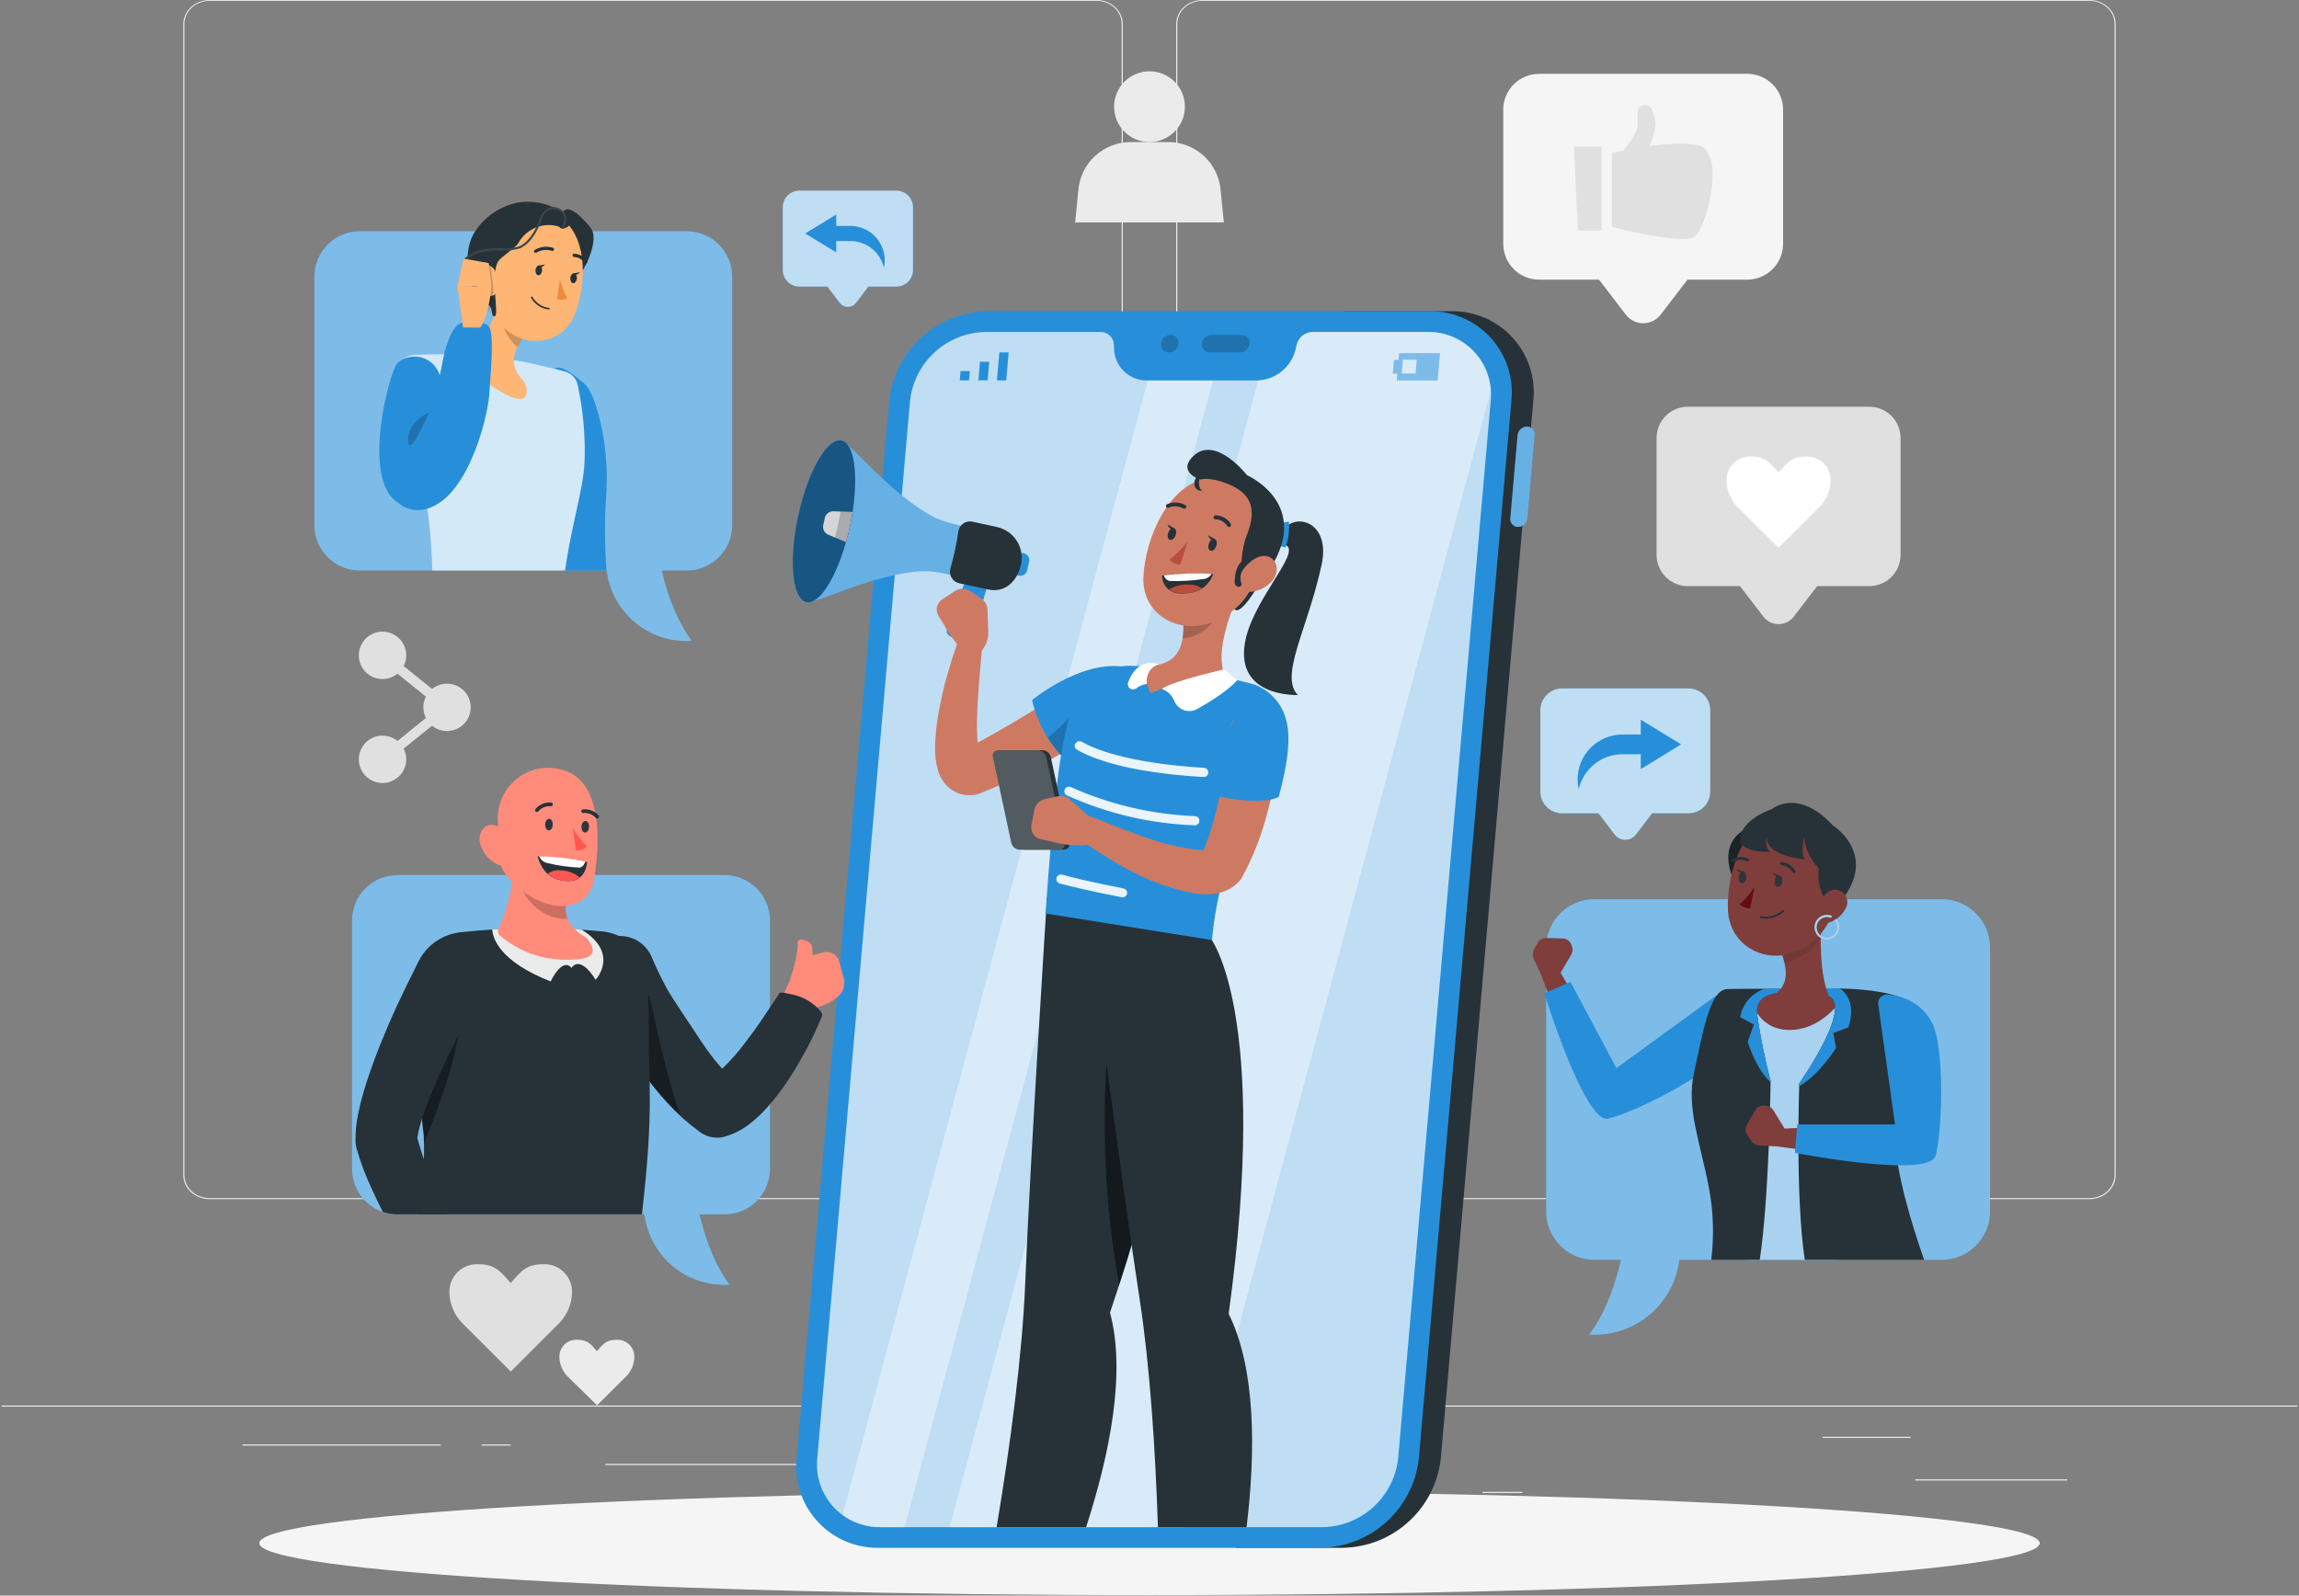 <svg width="690" height="479" viewBox="0 0 690 479" fill="none" xmlns="http://www.w3.org/2000/svg">
<rect x="0" y="0" width="690" height="479" fill="#808080" stroke="none"/>
<path d="M620.467 444.119H574.828V444.464H620.467V444.119Z" fill="#EBEBEB"/>
<path d="M456.92 447.867H444.945V448.212H456.92V447.867Z" fill="#EBEBEB"/>
<path d="M573.444 431.331H547V431.676H573.444V431.331Z" fill="#EBEBEB"/>
<path d="M132.305 433.647H72.789V433.991H132.305V433.647Z" fill="#EBEBEB"/>
<path d="M153.301 433.647H144.578V433.991H153.301V433.647Z" fill="#EBEBEB"/>
<path d="M310.755 439.462H181.664V439.806H310.755V439.462Z" fill="#EBEBEB"/>
<path d="M329.127 360H62.873C60.785 360 58.782 359.234 57.306 357.871C55.83 356.508 55 354.659 55 352.731V7.205C55.018 5.288 55.856 3.456 57.33 2.106C58.805 0.757 60.797 -7.34842e-05 62.873 5.34978e-09H329.127C330.161 5.34979e-09 331.185 0.188 332.14 0.553C333.095 0.919 333.963 1.454 334.694 2.129C335.425 2.804 336.005 3.605 336.401 4.487C336.796 5.369 337 6.314 337 7.269V352.731C337 353.686 336.796 354.631 336.401 355.513C336.005 356.395 335.425 357.196 334.694 357.871C333.963 358.546 333.095 359.081 332.14 359.447C331.185 359.812 330.161 360 329.127 360V360ZM62.873 0.255C60.878 0.258 58.965 0.991 57.554 2.294C56.143 3.597 55.348 5.363 55.345 7.205V352.731C55.348 354.574 56.143 356.34 57.554 357.642C58.965 358.945 60.878 359.678 62.873 359.682H329.127C331.122 359.678 333.035 358.945 334.446 357.642C335.857 356.34 336.652 354.574 336.655 352.731V7.205C336.652 5.363 335.857 3.597 334.446 2.294C333.035 0.991 331.122 0.258 329.127 0.255H62.873Z" fill="#EBEBEB"/>
<path d="M627.127 360H360.873C358.785 360 356.782 359.234 355.306 357.871C353.829 356.508 353 354.659 353 352.731V7.205C353.018 5.288 353.856 3.456 355.33 2.106C356.805 0.757 358.797 -7.34842e-05 360.873 5.34978e-09H627.127C629.215 5.3498e-09 631.217 0.766 632.694 2.129C634.17 3.492 635 5.341 635 7.269V352.731C635 354.659 634.17 356.508 632.694 357.871C631.217 359.234 629.215 360 627.127 360V360ZM360.873 0.255C358.878 0.258 356.965 0.991 355.554 2.294C354.143 3.597 353.348 5.363 353.345 7.205V352.731C353.348 354.574 354.143 356.34 355.554 357.642C356.965 358.945 358.878 359.678 360.873 359.682H627.127C629.122 359.678 631.035 358.945 632.446 357.642C633.857 356.34 634.652 354.574 634.655 352.731V7.205C634.652 5.363 633.857 3.597 632.446 2.294C631.035 0.991 629.122 0.258 627.127 0.255H360.873Z" fill="#EBEBEB"/>
<path d="M689.5 421.947H0.5V422.292H689.5V421.947Z" fill="#EBEBEB"/>
<path d="M561.044 122.108H506.558C505.326 122.108 504.107 122.351 502.969 122.823C501.831 123.295 500.797 123.986 499.927 124.858C499.057 125.729 498.367 126.764 497.897 127.902C497.427 129.041 497.186 130.261 497.188 131.492V166.576C497.186 167.808 497.427 169.028 497.897 170.166C498.367 171.305 499.057 172.339 499.927 173.211C500.797 174.083 501.831 174.774 502.969 175.246C504.107 175.718 505.326 175.96 506.558 175.96H522.226L529.226 185.11C529.764 185.813 530.456 186.383 531.25 186.775C532.043 187.167 532.916 187.371 533.801 187.371C534.686 187.371 535.559 187.167 536.352 186.775C537.146 186.383 537.838 185.813 538.376 185.11L545.376 175.96H561.044C562.276 175.96 563.495 175.718 564.633 175.246C565.771 174.774 566.804 174.083 567.675 173.211C568.545 172.339 569.235 171.305 569.705 170.166C570.175 169.028 570.416 167.808 570.414 166.576V131.492C570.416 130.261 570.175 129.041 569.705 127.902C569.235 126.764 568.545 125.729 567.675 124.858C566.804 123.986 565.771 123.295 564.633 122.823C563.495 122.351 562.276 122.108 561.044 122.108V122.108Z" fill="#E0E0E0"/>
<path d="M522.084 152.782C520.912 151.737 519.963 150.466 519.293 149.045C518.623 147.625 518.246 146.084 518.184 144.514C518.125 143.517 518.279 142.518 518.636 141.584C518.992 140.65 519.543 139.802 520.252 139.098C520.961 138.393 521.811 137.847 522.747 137.495C523.683 137.144 524.683 136.995 525.68 137.059C529.897 137.059 531.33 139.016 533.797 141.841C536.263 139.085 537.697 137.059 541.913 137.059C542.911 136.995 543.911 137.144 544.846 137.495C545.782 137.847 546.633 138.393 547.341 139.098C548.05 139.802 548.601 140.65 548.958 141.584C549.314 142.518 549.468 143.517 549.41 144.514C549.348 146.084 548.971 147.625 548.301 149.045C547.631 150.466 546.682 151.737 545.51 152.782L533.797 164.44L522.084 152.782Z" fill="white"/>
<path d="M139.487 397.97C138.116 396.75 137.003 395.268 136.212 393.611C135.422 391.955 134.97 390.157 134.884 388.324C134.809 387.147 134.986 385.967 135.404 384.864C135.821 383.761 136.471 382.76 137.307 381.929C138.144 381.098 139.149 380.455 140.254 380.044C141.36 379.633 142.541 379.463 143.717 379.546C148.678 379.546 150.373 381.847 153.281 385.182C156.188 381.847 157.883 379.546 162.844 379.546C164.02 379.463 165.201 379.633 166.307 380.044C167.412 380.455 168.417 381.098 169.254 381.929C170.091 382.76 170.74 383.761 171.158 384.864C171.575 385.967 171.752 387.147 171.677 388.324C171.591 390.157 171.139 391.955 170.349 393.611C169.558 395.268 168.445 396.75 167.074 397.97L153.294 411.75L139.487 397.97Z" fill="#E0E0E0"/>
<path d="M170.648 413.5C169.818 412.745 169.147 411.832 168.674 410.815C168.2 409.797 167.935 408.696 167.892 407.575C167.849 406.856 167.96 406.137 168.217 405.464C168.474 404.792 168.871 404.182 169.382 403.674C169.893 403.167 170.506 402.775 171.18 402.523C171.855 402.271 172.575 402.166 173.293 402.214C176.325 402.214 177.428 403.592 179.136 405.646C180.914 403.62 181.892 402.214 184.979 402.214C185.697 402.166 186.418 402.271 187.092 402.523C187.766 402.775 188.38 403.167 188.891 403.674C189.402 404.182 189.799 404.792 190.056 405.464C190.313 406.137 190.423 406.856 190.381 407.575C190.338 408.696 190.072 409.797 189.599 410.815C189.126 411.832 188.455 412.745 187.625 413.5L179.191 421.892L170.648 413.5Z" fill="#EBEBEB"/>
<path d="M524.44 22.162H461.934C459.08 22.162 456.342 23.296 454.324 25.314C452.306 27.332 451.172 30.07 451.172 32.924V73.175C451.172 76.031 452.305 78.77 454.323 80.79C456.341 82.811 459.078 83.948 461.934 83.951H479.917L487.937 94.438C488.553 95.246 489.347 95.901 490.258 96.353C491.168 96.803 492.171 97.038 493.187 97.038C494.203 97.038 495.206 96.803 496.117 96.353C497.027 95.901 497.821 95.246 498.437 94.438L506.471 83.951H524.385C527.243 83.951 529.984 82.816 532.005 80.795C534.026 78.774 535.161 76.033 535.161 73.175V32.924C535.161 30.077 534.033 27.346 532.023 25.329C530.014 23.311 527.287 22.173 524.44 22.162V22.162Z" fill="#F5F5F5"/>
<path d="M473.568 69.234H480.651V44.072H472.383L473.568 69.234Z" fill="#E0E0E0"/>
<path d="M513.489 47.958C513.131 46.842 512.001 44.499 510.926 44.031C507.825 42.653 501.032 43.08 495.024 43.865C495.272 43.383 495.479 42.956 495.603 42.653C496.322 40.84 496.746 38.923 496.857 36.975C496.76 35.597 496.14 32.676 495.024 31.959C494.582 31.742 494.097 31.629 493.605 31.629C493.112 31.629 492.627 31.742 492.185 31.959C490.986 33.214 491.813 37.154 491.345 38.849C490.289 41.148 488.896 43.275 487.211 45.161C485.102 45.547 483.766 45.836 483.766 45.836V68.063C483.766 68.063 501.914 72.996 507.757 71.398C510.003 70.791 511.064 66.892 511.891 64.715C513.393 60.801 514.771 51.982 513.489 47.958Z" fill="#E0E0E0"/>
<path d="M366.356 57.136C366.038 53.191 364.246 49.511 361.338 46.828C358.43 44.144 354.618 42.654 350.661 42.653H339.334C335.377 42.654 331.565 44.144 328.657 46.828C325.748 49.511 323.957 53.191 323.638 57.136L322.688 66.782H367.307L366.356 57.136Z" fill="#EBEBEB"/>
<path d="M344.999 42.653C350.867 42.653 355.624 37.896 355.624 32.028C355.624 26.161 350.867 21.404 344.999 21.404C339.132 21.404 334.375 26.161 334.375 32.028C334.375 37.896 339.132 42.653 344.999 42.653Z" fill="#EBEBEB"/>
<path d="M134.167 205.243C132.532 205.239 130.945 205.799 129.674 206.828L121.145 199.938C121.656 198.95 121.921 197.853 121.916 196.741C121.916 195.127 121.367 193.561 120.359 192.3C119.351 191.04 117.944 190.16 116.369 189.805C114.795 189.45 113.146 189.641 111.695 190.347C110.244 191.053 109.076 192.232 108.383 193.69C107.691 195.148 107.515 196.798 107.884 198.37C108.254 199.941 109.147 201.339 110.417 202.336C111.687 203.332 113.258 203.866 114.872 203.851C116.486 203.836 118.047 203.272 119.298 202.253L127.828 209.143C127.321 210.135 127.057 211.233 127.057 212.347C127.057 213.461 127.321 214.559 127.828 215.55L119.298 222.44C118.047 221.421 116.486 220.857 114.872 220.842C113.258 220.827 111.687 221.361 110.417 222.358C109.147 223.354 108.254 224.752 107.884 226.324C107.515 227.895 107.691 229.545 108.383 231.003C109.076 232.461 110.244 233.64 111.695 234.346C113.146 235.052 114.795 235.243 116.369 234.889C117.944 234.534 119.351 233.654 120.359 232.393C121.367 231.133 121.916 229.567 121.916 227.952C121.918 226.841 121.653 225.744 121.145 224.755L129.674 217.865C130.557 218.585 131.6 219.082 132.715 219.314C133.829 219.547 134.984 219.508 136.08 219.202C137.177 218.895 138.184 218.33 139.017 217.553C139.849 216.776 140.483 215.81 140.865 214.738C141.247 213.665 141.366 212.516 141.211 211.388C141.056 210.26 140.633 209.185 139.976 208.254C139.32 207.324 138.45 206.565 137.439 206.041C136.428 205.517 135.305 205.243 134.167 205.243V205.243Z" fill="#E0E0E0"/>
<path d="M345.001 478.872C492.56 478.872 612.181 471.889 612.181 463.274C612.181 454.658 492.56 447.675 345.001 447.675C197.441 447.675 77.82 454.658 77.82 463.274C77.82 471.889 197.441 478.872 345.001 478.872Z" fill="#F5F5F5"/>
<path d="M478.474 269.94H582.775C586.62 269.94 590.307 271.467 593.026 274.186C595.745 276.905 597.272 280.592 597.272 284.436V363.713C597.272 367.558 595.745 371.245 593.026 373.963C590.307 376.682 586.62 378.209 582.775 378.209H504.023C503.264 384.407 500.269 390.114 495.601 394.26C490.932 398.406 484.911 400.705 478.667 400.726C478.089 400.726 477.524 400.726 476.945 400.643C481.079 395.269 484.345 387.497 486.522 378.223H478.543C474.699 378.223 471.011 376.696 468.293 373.977C465.574 371.259 464.047 367.571 464.047 363.727V284.436C464.047 280.604 465.565 276.927 468.268 274.21C470.972 271.494 474.642 269.958 478.474 269.94V269.94Z" fill="#278FD9"/>
<path opacity="0.4" d="M478.474 269.94H582.775C586.62 269.94 590.307 271.467 593.026 274.186C595.745 276.905 597.272 280.592 597.272 284.436V363.713C597.272 367.558 595.745 371.245 593.026 373.963C590.307 376.682 586.62 378.209 582.775 378.209H504.023C503.264 384.407 500.269 390.114 495.601 394.26C490.932 398.406 484.911 400.705 478.667 400.726C478.089 400.726 477.524 400.726 476.945 400.643C481.079 395.269 484.345 387.497 486.522 378.223H478.543C474.699 378.223 471.011 376.696 468.293 373.977C465.574 371.259 464.047 367.571 464.047 363.727V284.436C464.047 280.604 465.565 276.927 468.268 274.21C470.972 271.494 474.642 269.958 478.474 269.94V269.94Z" fill="white"/>
<path d="M473.538 300.766L468.384 292.043L471.609 286.531C471.818 286.174 471.944 285.774 471.978 285.361C472.011 284.948 471.951 284.533 471.802 284.147L471.554 283.527C471.361 283.01 471.018 282.564 470.568 282.244C470.118 281.925 469.583 281.748 469.032 281.736L463.975 281.598C463.461 281.58 462.953 281.706 462.508 281.962C462.062 282.217 461.697 282.593 461.453 283.045L460.433 284.919C460.187 285.371 460.05 285.874 460.033 286.389C460.016 286.903 460.12 287.415 460.337 287.882L462.514 292.581L466.552 303.384L473.538 300.766Z" fill="#7F3E3B"/>
<path d="M514.582 299.236L485.135 320.664L471.355 294.785L463.5 298.189C463.5 298.189 475.613 337.407 482.654 335.822C489.696 334.237 509.567 324.412 516.029 317.674C519.295 314.27 521.776 308.028 518.551 300.311C518.402 299.941 518.17 299.611 517.872 299.347C517.574 299.082 517.219 298.89 516.834 298.786C516.45 298.682 516.046 298.668 515.655 298.746C515.265 298.825 514.897 298.992 514.582 299.236V299.236Z" fill="#278FD9"/>
<path d="M525.586 248.209C525.586 248.209 515.196 250.965 520.005 263.491C520.005 263.491 525.186 262.113 526.027 258.778C526.868 255.443 527.667 250.731 527.667 250.731L525.586 248.209Z" fill="#263238"/>
<path opacity="0.3" d="M525.586 248.209C525.586 248.209 515.196 250.965 520.005 263.491C520.005 263.491 525.186 262.113 526.027 258.778C526.868 255.443 527.667 250.731 527.667 250.731L525.586 248.209Z" fill="black"/>
<path d="M550.153 297.996L531.164 297.376L523.309 298.506L522.234 312.823L537.544 317.908L553.873 314.656L554.728 300.862L553.556 298.106L550.153 297.996Z" fill="#7F3E3B"/>
<path d="M524.302 378.209H551.173C551.435 368.743 552.84 319.589 552.551 319.892C552.261 320.196 555.389 309.42 555.389 309.42V305.051L552.551 300.366C552.551 300.366 546.46 309.654 536.428 309.199C526.92 308.758 525.28 299.264 525.28 299.264L524.136 313.774L522.938 348.913L524.467 363.796L524.302 378.209Z" fill="#278FD9"/>
<path opacity="0.6" d="M524.302 378.209H551.173C551.435 368.743 552.84 319.589 552.551 319.892C552.261 320.196 555.389 309.42 555.389 309.42V305.051L552.551 300.366C552.551 300.366 546.46 309.654 536.428 309.199C526.92 308.758 525.28 299.264 525.28 299.264L524.136 313.774L522.938 348.913L524.467 363.796L524.302 378.209Z" fill="white"/>
<path d="M513.604 378.209H528.156C531.022 359.248 531.408 324.578 531.408 324.578C529.67 317.941 528.313 311.21 527.343 304.418C526.461 296.466 537.816 297.528 547.737 298.837C557.659 300.146 540.021 325.239 540.021 325.239C540.021 325.239 538.767 359.152 541.674 378.209H577.502C575.711 373.152 570.419 357.622 569.234 346.612C567.705 333.3 576.868 313.884 575.559 304.418C574.25 294.951 542.845 296.88 542.845 296.88C542.845 296.88 522.74 296.742 518.262 296.949C513.026 297.183 510.931 310.977 508.451 321.877C505.97 332.777 510.531 343.567 513.026 357.278C514.263 364.187 514.458 371.242 513.604 378.209Z" fill="#263238"/>
<path d="M529.652 296.838C536.183 296.838 542.922 296.838 542.922 296.838C542.922 296.838 546.932 296.59 552.141 296.701C554.221 298.079 556.964 301.413 554.786 308.386L550.239 310.136L551.066 314.615C551.066 314.615 545.829 322.883 540.042 326.052C540.042 325.501 540.042 325.198 540.042 325.198C540.042 325.198 557.694 300.104 547.759 298.795C537.823 297.486 526.482 296.425 527.364 304.376C528.334 311.168 529.691 317.899 531.429 324.536C531.429 324.536 531.429 324.674 531.429 324.908C528.673 322.414 526.262 318.018 524.539 312.754L526.4 307.601L522.266 305.341C522.619 303.391 523.491 301.571 524.791 300.075C526.091 298.579 527.77 297.461 529.652 296.838Z" fill="#278FD9"/>
<path d="M529.371 304.349C529.053 303.617 528.924 302.817 528.996 302.022C529.068 301.227 529.339 300.464 529.785 299.801C537.253 297.28 536.564 291.671 534.842 286.476L546.872 274.198C546.169 280.73 545.907 295.764 550.179 301V302.199C548.321 304.586 545.835 306.409 543 307.463C540.164 308.517 537.091 308.76 534.125 308.166C533.073 307.988 532.084 307.544 531.252 306.875C530.42 306.207 529.772 305.338 529.371 304.349V304.349Z" fill="#7F3E3B"/>
<path opacity="0.1" d="M534.844 286.476L544.407 276.72L546.612 277.519C546.543 278.69 546.502 279.972 546.488 281.322C545.275 283.803 542.354 287.289 535.574 289.039C535.377 288.172 535.133 287.316 534.844 286.476V286.476Z" fill="black"/>
<path d="M553.074 263.367C550.166 274.487 549.174 279.255 542.353 283.913C532.101 290.927 519.079 284.933 518.596 273.164C518.169 262.568 522.978 246.169 534.884 243.854C537.505 243.333 540.216 243.489 542.76 244.309C545.303 245.13 547.595 246.586 549.417 248.541C551.24 250.496 552.532 252.884 553.172 255.479C553.812 258.074 553.778 260.789 553.074 263.367Z" fill="#7F3E3B"/>
<path d="M526.574 266.233C525.346 268.165 523.862 269.921 522.164 271.456C522.563 271.88 523.049 272.212 523.589 272.429C524.13 272.645 524.711 272.741 525.292 272.71L526.574 266.233Z" fill="#630F0F"/>
<path d="M538.442 262.14C538.52 262.137 538.596 262.113 538.663 262.072C538.715 262.042 538.76 262.002 538.796 261.954C538.831 261.906 538.857 261.852 538.871 261.794C538.886 261.736 538.888 261.676 538.878 261.617C538.868 261.558 538.847 261.502 538.814 261.451C538.392 260.707 537.795 260.076 537.075 259.613C536.355 259.149 535.533 258.868 534.68 258.792C534.621 258.79 534.561 258.8 534.505 258.821C534.449 258.842 534.398 258.874 534.355 258.915C534.311 258.956 534.276 259.005 534.252 259.06C534.227 259.114 534.214 259.173 534.212 259.233C534.208 259.292 534.216 259.351 534.236 259.407C534.256 259.463 534.286 259.514 534.326 259.558C534.366 259.601 534.414 259.637 534.468 259.661C534.522 259.686 534.58 259.7 534.639 259.701C535.34 259.779 536.013 260.022 536.602 260.41C537.192 260.798 537.68 261.32 538.029 261.934C538.074 262.001 538.136 262.055 538.208 262.092C538.281 262.128 538.361 262.145 538.442 262.14Z" fill="#263238"/>
<path d="M520 258.792C520.072 258.813 520.149 258.813 520.221 258.792C520.825 258.432 521.506 258.221 522.208 258.176C522.91 258.13 523.612 258.252 524.258 258.53C524.366 258.584 524.492 258.595 524.607 258.559C524.723 258.523 524.82 258.443 524.878 258.337V258.337C524.906 258.283 524.923 258.224 524.928 258.163C524.933 258.102 524.926 258.041 524.906 257.983C524.887 257.926 524.856 257.872 524.816 257.826C524.776 257.781 524.727 257.744 524.672 257.717C523.891 257.37 523.039 257.214 522.185 257.262C521.332 257.309 520.503 257.56 519.766 257.993C519.66 258.051 519.581 258.148 519.545 258.264C519.509 258.38 519.519 258.505 519.573 258.613C519.615 258.688 519.677 258.751 519.753 258.792C519.828 258.834 519.914 258.853 520 258.847V258.792Z" fill="#263238"/>
<path d="M529.955 275.769C529.424 275.771 528.894 275.725 528.371 275.631C528.334 275.626 528.299 275.614 528.268 275.595C528.236 275.576 528.209 275.551 528.187 275.522C528.165 275.492 528.149 275.459 528.141 275.423C528.132 275.387 528.13 275.35 528.136 275.314C528.15 275.242 528.19 275.178 528.249 275.135C528.308 275.091 528.381 275.072 528.453 275.08C529.616 275.308 530.816 275.262 531.957 274.943C533.099 274.625 534.15 274.044 535.026 273.247C535.081 273.21 535.146 273.192 535.212 273.196C535.278 273.201 535.34 273.228 535.388 273.274C535.437 273.319 535.468 273.379 535.477 273.444C535.487 273.51 535.474 273.576 535.44 273.633C533.954 275.023 531.99 275.787 529.955 275.769Z" fill="#263238"/>
<path d="M549.263 272.062C547.917 270.534 546.919 268.733 546.336 266.782C545.753 264.832 545.6 262.778 545.887 260.762C545.887 260.762 541.408 256.174 541.629 251.268C541.629 251.268 540.251 255.182 541.629 257.965C541.629 257.965 530.012 257.125 530.288 251.268C530.288 251.268 529.516 254.217 531.266 255.747C531.266 255.747 520.945 256.174 522.35 250.827C523.756 245.48 531.831 242.876 531.831 242.876C531.831 242.876 539.534 236.331 550.186 247.892C550.186 247.892 562.726 255.719 553.838 268.782L549.263 272.062Z" fill="#263238"/>
<path d="M553.912 272.792C553.408 273.776 552.712 274.649 551.864 275.359C551.017 276.069 550.036 276.602 548.979 276.926C546.223 277.781 544.693 275.273 545.424 272.586C546.085 270.16 548.345 266.798 551.211 267.074C552.205 267.22 553.1 267.755 553.7 268.562C554.299 269.368 554.554 270.379 554.408 271.373C554.343 271.876 554.174 272.359 553.912 272.792V272.792Z" fill="#7F3E3B"/>
<path d="M534.944 264.648C534.833 265.599 534.241 266.33 533.566 266.261C532.89 266.192 532.518 265.379 532.629 264.4C532.739 263.422 533.318 262.733 533.938 262.788C534.558 262.843 535.04 263.684 534.944 264.648Z" fill="#2E353A"/>
<path d="M524.131 263.518C524.034 264.469 523.442 265.186 522.822 265.131C522.201 265.076 521.761 264.235 521.857 263.27C521.953 262.306 522.546 261.589 523.235 261.658C523.924 261.727 524.131 262.54 524.131 263.518Z" fill="#2E353A"/>
<path d="M523.381 261.741L521.148 260.831C521.148 260.831 522.141 262.747 523.381 261.741Z" fill="#2E353A"/>
<path d="M534.254 262.926L532.008 262.03C532.008 262.03 533.014 263.891 534.254 262.926Z" fill="#2E353A"/>
<path d="M548.293 282.094C549.015 282.095 549.722 281.887 550.327 281.493C550.933 281.1 551.411 280.539 551.703 279.879C551.995 279.219 552.089 278.487 551.973 277.775C551.856 277.062 551.535 276.399 551.049 275.865L550.566 276.306C551.085 276.869 551.371 277.608 551.366 278.373C551.368 278.982 551.19 279.578 550.854 280.086C550.517 280.593 550.037 280.989 549.475 281.223C548.913 281.458 548.294 281.52 547.697 281.402C547.099 281.284 546.55 280.991 546.12 280.56C545.689 280.129 545.396 279.581 545.278 278.983C545.16 278.386 545.222 277.767 545.456 277.205C545.691 276.643 546.087 276.163 546.594 275.826C547.102 275.49 547.698 275.311 548.307 275.314C548.739 275.31 549.166 275.4 549.561 275.576L549.822 274.983C549.347 274.763 548.83 274.651 548.307 274.653C547.818 274.653 547.334 274.749 546.883 274.936C546.431 275.123 546.021 275.397 545.676 275.742C545.33 276.088 545.056 276.498 544.869 276.95C544.682 277.401 544.586 277.885 544.586 278.373C544.586 278.862 544.682 279.346 544.869 279.797C545.056 280.249 545.33 280.659 545.676 281.004C546.021 281.35 546.431 281.624 546.883 281.811C547.334 281.998 547.818 282.094 548.307 282.094H548.293Z" fill="#278FD9"/>
<g opacity="0.6">
<path d="M548.293 282.094C549.015 282.095 549.722 281.887 550.327 281.493C550.933 281.1 551.411 280.539 551.703 279.879C551.995 279.219 552.089 278.487 551.973 277.775C551.856 277.062 551.535 276.399 551.049 275.865L550.566 276.306C551.085 276.869 551.371 277.608 551.366 278.373C551.368 278.982 551.19 279.578 550.854 280.086C550.517 280.593 550.037 280.989 549.475 281.223C548.913 281.458 548.294 281.52 547.697 281.402C547.099 281.284 546.55 280.991 546.12 280.56C545.689 280.129 545.396 279.581 545.278 278.983C545.16 278.386 545.222 277.767 545.456 277.205C545.691 276.643 546.087 276.163 546.594 275.826C547.102 275.49 547.698 275.311 548.307 275.314C548.739 275.31 549.166 275.4 549.561 275.576L549.822 274.983C549.347 274.763 548.83 274.651 548.307 274.653C547.818 274.653 547.334 274.749 546.883 274.936C546.431 275.123 546.021 275.397 545.676 275.742C545.33 276.088 545.056 276.498 544.869 276.95C544.682 277.401 544.586 277.885 544.586 278.373C544.586 278.862 544.682 279.346 544.869 279.797C545.056 280.249 545.33 280.659 545.676 281.004C546.021 281.35 546.431 281.624 546.883 281.811C547.334 281.998 547.818 282.094 548.307 282.094H548.293Z" fill="white"/>
</g>
<path d="M545.738 338.371L535.623 338.812L532.233 333.3C532.015 332.945 531.72 332.645 531.369 332.42C531.018 332.196 530.621 332.054 530.208 332.005L529.546 331.922C529.002 331.851 528.449 331.945 527.958 332.19C527.467 332.436 527.06 332.822 526.79 333.3L524.282 337.696C524.026 338.142 523.899 338.65 523.916 339.164C523.933 339.678 524.093 340.176 524.379 340.604L525.55 342.381C525.83 342.813 526.209 343.173 526.654 343.432C527.099 343.69 527.599 343.84 528.113 343.87L533.281 344.159L544.718 345.702L545.738 338.371Z" fill="#7F3E3B"/>
<path d="M563.722 301.51L568.751 337.572H539.414L538.711 346.102C538.711 346.102 579.017 353.915 580.933 346.956C582.848 339.998 583.551 317.853 580.657 308.965C579.183 304.486 574.856 299.319 566.533 298.561C566.143 298.526 565.75 298.58 565.384 298.718C565.017 298.856 564.687 299.075 564.417 299.358C564.147 299.642 563.944 299.982 563.823 300.355C563.703 300.727 563.668 301.122 563.722 301.51V301.51Z" fill="#278FD9"/>
<path d="M435.521 93.432H403.317L370.852 464.665H403.055C410.413 464.531 417.466 461.707 422.882 456.725C428.298 451.743 431.701 444.95 432.448 437.629L460.187 120.482C460.57 117.039 460.214 113.553 459.143 110.258C458.072 106.964 456.31 103.935 453.976 101.375C451.641 98.815 448.788 96.782 445.605 95.413C442.423 94.043 438.985 93.368 435.521 93.432Z" fill="#263238"/>
<path d="M455.472 130.638C455.541 129.946 455.858 129.303 456.365 128.827C456.871 128.351 457.533 128.074 458.228 128.047C458.56 128.042 458.889 128.106 459.194 128.238C459.499 128.369 459.773 128.563 459.997 128.808C460.221 129.053 460.39 129.343 460.494 129.659C460.598 129.974 460.633 130.308 460.598 130.638L458.421 155.442C458.387 156.164 458.084 156.848 457.571 157.358C457.058 157.868 456.373 158.168 455.651 158.198C455.32 158.202 454.992 158.135 454.689 158.003C454.385 157.871 454.113 157.677 453.891 157.432C453.668 157.187 453.5 156.898 453.397 156.583C453.294 156.269 453.259 155.936 453.294 155.607L455.472 130.638Z" fill="#278FD9"/>
<path opacity="0.3" d="M455.472 130.638C455.541 129.946 455.858 129.303 456.365 128.827C456.871 128.351 457.533 128.074 458.228 128.047C458.56 128.042 458.889 128.106 459.194 128.238C459.499 128.369 459.773 128.563 459.997 128.808C460.221 129.053 460.39 129.343 460.494 129.659C460.598 129.974 460.633 130.308 460.598 130.638L458.421 155.442C458.387 156.164 458.084 156.848 457.571 157.358C457.058 157.868 456.373 158.168 455.651 158.198C455.32 158.202 454.992 158.135 454.689 158.003C454.385 157.871 454.113 157.677 453.891 157.432C453.668 157.187 453.5 156.898 453.397 156.583C453.294 156.269 453.259 155.936 453.294 155.607L455.472 130.638Z" fill="white"/>
<path d="M396.461 464.665H263.773C260.311 464.727 256.876 464.051 253.695 462.681C250.515 461.311 247.663 459.28 245.329 456.722C242.996 454.164 241.234 451.138 240.161 447.846C239.088 444.554 238.729 441.071 239.107 437.629L266.86 120.482C267.598 113.157 270.998 106.356 276.415 101.371C281.833 96.385 288.891 93.56 296.253 93.432H428.94C432.401 93.37 435.835 94.046 439.014 95.415C442.193 96.784 445.045 98.814 447.378 101.371C449.712 103.927 451.474 106.951 452.548 110.242C453.622 113.532 453.983 117.014 453.606 120.455L425.853 437.629C425.107 444.95 421.704 451.743 416.288 456.725C410.872 461.707 403.818 464.531 396.461 464.665V464.665Z" fill="#278FD9"/>
<path d="M428.395 99.661H393.945C392.823 99.683 391.741 100.08 390.872 100.789C390.003 101.499 389.396 102.479 389.15 103.574L388.916 104.663C388.317 107.339 386.837 109.736 384.713 111.47C382.589 113.204 379.944 114.175 377.203 114.226H344.379C341.782 114.282 339.269 113.307 337.389 111.515C335.509 109.723 334.415 107.259 334.347 104.663V103.574C334.332 103.046 334.214 102.525 333.999 102.042C333.783 101.56 333.475 101.124 333.091 100.761C332.707 100.397 332.255 100.113 331.761 99.924C331.267 99.736 330.741 99.646 330.213 99.661H295.763C290.097 99.766 284.665 101.942 280.494 105.778C276.323 109.614 273.7 114.845 273.122 120.482L245.3 437.629C245.008 440.281 245.285 442.965 246.111 445.502C246.937 448.039 248.294 450.37 250.092 452.342C251.89 454.313 254.088 455.879 256.538 456.934C258.988 457.99 261.635 458.512 264.303 458.464H397.004C402.673 458.359 408.106 456.181 412.277 452.342C416.449 448.503 419.07 443.269 419.645 437.629L447.398 120.482C447.688 117.831 447.41 115.149 446.583 112.614C445.756 110.078 444.398 107.748 442.6 105.779C440.803 103.809 438.606 102.244 436.157 101.19C433.707 100.135 431.062 99.614 428.395 99.661Z" fill="#278FD9"/>
<path opacity="0.7" d="M428.395 99.661H393.945C392.823 99.683 391.741 100.08 390.872 100.789C390.003 101.499 389.396 102.479 389.15 103.574L388.916 104.663C388.317 107.339 386.837 109.736 384.713 111.47C382.589 113.204 379.944 114.175 377.203 114.226H344.379C341.782 114.282 339.269 113.307 337.389 111.515C335.509 109.723 334.415 107.259 334.347 104.663V103.574C334.332 103.046 334.214 102.525 333.999 102.042C333.783 101.56 333.475 101.124 333.091 100.761C332.707 100.397 332.255 100.113 331.761 99.924C331.267 99.736 330.741 99.646 330.213 99.661H295.763C290.097 99.766 284.665 101.942 280.494 105.778C276.323 109.614 273.7 114.845 273.122 120.482L245.3 437.629C245.008 440.281 245.285 442.965 246.111 445.502C246.937 448.039 248.294 450.37 250.092 452.342C251.89 454.313 254.088 455.879 256.538 456.934C258.988 457.99 261.635 458.512 264.303 458.464H397.004C402.673 458.359 408.106 456.181 412.277 452.342C416.449 448.503 419.07 443.269 419.645 437.629L447.398 120.482C447.688 117.831 447.41 115.149 446.583 112.614C445.756 110.078 444.398 107.748 442.6 105.779C440.803 103.809 438.606 102.244 436.157 101.19C433.707 100.135 431.062 99.614 428.395 99.661Z" fill="white"/>
<g opacity="0.2">
<path d="M352.814 104.982C353.914 103.929 354.025 102.26 353.061 101.254C352.098 100.248 350.426 100.286 349.327 101.339C348.227 102.391 348.117 104.06 349.08 105.066C350.043 106.072 351.715 106.034 352.814 104.982Z" fill="black"/>
<path d="M372.63 100.542H363.59C362.873 100.555 362.186 100.83 361.658 101.315C361.13 101.8 360.798 102.461 360.724 103.174C360.689 103.51 360.725 103.849 360.831 104.17C360.937 104.49 361.109 104.784 361.337 105.033C361.565 105.282 361.843 105.48 362.153 105.613C362.463 105.746 362.798 105.812 363.135 105.806H372.175C372.891 105.79 373.577 105.515 374.104 105.03C374.631 104.546 374.965 103.886 375.041 103.174C375.079 102.838 375.044 102.498 374.939 102.177C374.834 101.855 374.662 101.56 374.433 101.311C374.205 101.062 373.926 100.864 373.615 100.731C373.304 100.599 372.968 100.534 372.63 100.542V100.542Z" fill="black"/>
</g>
<path d="M288.055 114.185H290.838L291.086 111.387H288.289L288.055 114.185Z" fill="#278FD9"/>
<path d="M293.881 111.387L293.633 114.185H296.416L296.664 111.387L296.912 108.604H294.115L293.881 111.387Z" fill="#278FD9"/>
<path d="M299.941 105.806L299.693 108.604L299.445 111.387L299.211 114.185H301.994L302.243 111.387L302.491 108.604L302.725 105.806H299.941Z" fill="#278FD9"/>
<path d="M419.923 105.999L419.744 108.039H418.366L418.008 112.173H419.386L419.207 114.226H431.485L432.201 106.041L419.923 105.999ZM424.843 112.131H420.709L421.067 107.997H425.201L424.843 112.131Z" fill="#278FD9"/>
<g opacity="0.4">
<path d="M344.478 114.226L252.883 454.826C256.208 457.221 260.209 458.496 264.306 458.464H271.472L364.046 114.226H344.478Z" fill="white"/>
<path d="M428.402 99.661H393.952C392.831 99.683 391.748 100.08 390.879 100.789C390.01 101.499 389.403 102.479 389.157 103.574L388.923 104.663C388.341 107.267 386.923 109.61 384.885 111.334C382.848 113.059 380.302 114.069 377.637 114.212L285.008 458.464H355.63L447.405 117.189C447.111 112.38 444.969 107.871 441.428 104.604C437.886 101.338 433.219 99.566 428.402 99.661V99.661Z" fill="white"/>
</g>
<path d="M289.761 192.097L285.627 191.201C285.361 191.149 285.109 191.039 284.89 190.879C284.67 190.719 284.488 190.513 284.357 190.275C284.226 190.037 284.148 189.774 284.129 189.503C284.111 189.232 284.152 188.96 284.249 188.707L290.023 173.632L296.624 175.01L291.925 190.76C291.801 191.216 291.509 191.608 291.107 191.856C290.705 192.104 290.224 192.19 289.761 192.097Z" fill="#278FD9"/>
<path d="M305.773 172.805C305.501 172.746 305.243 172.634 305.015 172.475C304.786 172.316 304.591 172.114 304.441 171.88C304.292 171.645 304.19 171.383 304.141 171.109C304.093 170.835 304.1 170.555 304.16 170.283L304.712 167.692C304.77 167.419 304.883 167.16 305.042 166.93C305.202 166.701 305.406 166.505 305.642 166.355C305.878 166.205 306.141 166.104 306.417 166.056C306.692 166.009 306.975 166.017 307.247 166.08C307.797 166.199 308.277 166.531 308.582 167.004C308.887 167.477 308.992 168.052 308.873 168.602L308.308 171.179C308.186 171.73 307.851 172.21 307.376 172.515C306.901 172.819 306.324 172.924 305.773 172.805V172.805Z" fill="#278FD9"/>
<path d="M301.692 159.962C301.692 159.962 285.983 158.17 280.484 155.359C267.559 148.717 255.198 132.87 252.58 132.305C248.308 131.368 242.493 141.483 239.572 154.891C236.65 168.299 237.753 179.901 242.025 180.825C244.656 181.403 262.46 172.116 276.984 171.441C283.158 171.165 298.15 176.112 298.15 176.112L301.692 159.962Z" fill="#278FD9"/>
<path opacity="0.3" d="M301.692 159.962C301.692 159.962 285.983 158.17 280.484 155.359C267.559 148.717 255.198 132.87 252.58 132.305C248.308 131.368 242.493 141.483 239.572 154.891C236.65 168.299 237.753 179.901 242.025 180.825C244.656 181.403 262.46 172.116 276.984 171.441C283.158 171.165 298.15 176.112 298.15 176.112L301.692 159.962Z" fill="white"/>
<path d="M255.027 158.198C252.119 171.592 246.29 181.707 242.018 180.77C237.747 179.833 236.658 168.23 239.566 154.836C242.473 141.442 248.302 131.313 252.574 132.25C256.846 133.187 257.948 144.845 255.027 158.198Z" fill="#278FD9"/>
<path opacity="0.4" d="M255.027 158.198C252.119 171.592 246.29 181.707 242.018 180.77C237.747 179.833 236.658 168.23 239.566 154.836C242.473 141.442 248.302 131.313 252.574 132.25C256.846 133.187 257.948 144.845 255.027 158.198Z" fill="black"/>
<path d="M299.138 158.198L291.848 156.613C291.379 156.51 290.893 156.504 290.422 156.596C289.95 156.689 289.503 156.877 289.107 157.15C288.712 157.423 288.376 157.774 288.123 158.182C287.869 158.59 287.701 159.046 287.631 159.521C287.37 161.354 287.039 163.241 286.625 165.171C286.212 167.1 285.716 168.96 285.247 170.683C285.114 171.145 285.077 171.63 285.138 172.108C285.2 172.586 285.359 173.045 285.606 173.459C285.853 173.872 286.182 174.231 286.573 174.512C286.964 174.793 287.409 174.99 287.879 175.092L296.519 176.966C301.701 178.096 305.435 174.445 306.482 169.236C306.951 166.8 306.443 164.278 305.069 162.213C303.696 160.149 301.565 158.707 299.138 158.198V158.198Z" fill="#263238"/>
<path d="M247.532 155.511L247.078 157.619C246.945 158.208 247.026 158.826 247.306 159.361C247.587 159.896 248.048 160.314 248.607 160.541L253.899 162.745C254.312 161.298 254.698 159.796 255.029 158.253C255.359 156.71 255.649 155.166 255.883 153.678L250.137 153.485C249.534 153.465 248.944 153.656 248.468 154.027C247.992 154.397 247.661 154.922 247.532 155.511V155.511Z" fill="#263238"/>
<path opacity="0.8" d="M247.532 155.511L247.078 157.619C246.945 158.208 247.026 158.826 247.306 159.361C247.587 159.896 248.048 160.314 248.607 160.541L253.899 162.745C254.312 161.298 254.698 159.796 255.029 158.253C255.359 156.71 255.649 155.166 255.883 153.678L250.137 153.485C249.534 153.465 248.944 153.656 248.468 154.027C247.992 154.397 247.661 154.922 247.532 155.511V155.511Z" fill="white"/>
<path opacity="0.2" d="M251.529 157.481C251.24 158.859 250.923 160.1 250.578 161.367L253.899 162.745C254.313 161.298 254.698 159.796 255.029 158.253C255.36 156.71 255.649 155.166 255.883 153.678L252.273 153.554C252.071 154.813 251.823 156.122 251.529 157.481Z" fill="black"/>
<path d="M378.839 158.308C380.155 158.812 381.572 158.996 382.974 158.845C384.375 158.694 385.721 158.213 386.9 157.44C391.13 154.684 399.068 158.157 396.67 169.443C392.536 188.845 383.91 202.776 389.504 208.647C389.504 208.647 370.874 209.501 373.63 193.048C375.697 180.646 389.711 166.7 386.335 163.917C385.205 162.98 383.579 163.462 378.274 163.462L378.839 158.308Z" fill="#263238"/>
<path d="M378.281 163.462C380.835 163.378 383.386 163.684 385.846 164.371C386.715 161.873 387.053 159.222 386.839 156.586C384.125 156.897 381.448 157.474 378.846 158.308L378.281 163.462Z" fill="#278FD9"/>
<path d="M360.745 144.17C360.745 144.17 353 141.965 358.113 136.963C364.782 130.445 374.263 142.654 374.263 142.654C374.263 142.654 396.49 152.369 378.149 174.899C378.149 174.899 371.521 186.75 370.143 182.134C368.765 177.518 377.97 164.44 377.97 164.44L377.419 152.727L374.869 148.166L366.863 143.591L360.745 144.17Z" fill="#263238"/>
<path d="M330.021 210.162C329.495 209.303 328.806 208.556 327.992 207.964C327.178 207.371 326.254 206.945 325.275 206.709C324.296 206.474 323.28 206.434 322.286 206.591C321.291 206.749 320.337 207.101 319.479 207.627H319.369C316.957 209.101 314.394 210.741 311.859 212.257L304.211 216.846C300.628 218.949 297.027 220.993 293.407 222.978C293.2 220.227 293.154 217.466 293.269 214.71C293.366 211.485 293.6 208.192 293.848 204.898C294.096 201.605 294.427 198.229 294.703 194.963V194.88C294.772 193.962 294.509 193.05 293.961 192.31C293.413 191.57 292.617 191.052 291.718 190.851C290.82 190.651 289.879 190.78 289.068 191.216C288.257 191.653 287.63 192.366 287.303 193.227C286.076 196.548 285.112 199.827 284.147 203.19C283.182 206.552 282.452 209.942 281.804 213.442C281.097 217.076 280.71 220.765 280.647 224.466C280.592 226.795 280.894 229.119 281.543 231.356C282.134 233.357 283.281 235.149 284.85 236.524C286.04 237.529 287.46 238.225 288.984 238.549C290.313 238.807 291.679 238.807 293.008 238.549C293.327 238.478 293.641 238.381 293.945 238.26L294.399 238.081C297.334 236.868 300.256 235.655 303.095 234.277C305.933 232.899 308.772 231.521 311.542 230.075C314.311 228.628 317.054 227.07 319.81 225.458C322.566 223.846 325.129 222.234 327.843 220.36C329.421 219.244 330.521 217.576 330.924 215.686C331.328 213.797 331.005 211.825 330.021 210.162V210.162Z" fill="#CE7A63"/>
<path d="M336.731 200.103C341.375 209.46 334.692 217.576 322.441 230.584C316.043 225.396 311.574 218.209 309.75 210.176C309.75 210.176 323.916 198.491 336.731 200.103Z" fill="#278FD9"/>
<path opacity="0.2" d="M337.215 211.21C332.682 208.454 327.569 207.213 324.028 211.72C321.264 215.348 318.061 218.621 314.492 221.462C316.662 224.903 319.359 227.981 322.485 230.584C329.843 222.812 335.107 216.791 337.215 211.21Z" fill="black"/>
<path d="M291.259 177.49L294.401 179.571C294.987 179.952 295.472 180.47 295.815 181.079C296.158 181.689 296.349 182.372 296.371 183.071L296.619 189.699C296.66 191.003 296.392 192.299 295.836 193.48C295.281 194.66 294.453 195.693 293.422 196.493L292.113 197.499C286.601 194.398 283.032 187.04 283.032 187.04L281.764 185.055C281.493 184.655 281.303 184.206 281.206 183.732C281.11 183.258 281.108 182.77 281.202 182.296C281.295 181.821 281.482 181.37 281.752 180.969C282.021 180.567 282.367 180.223 282.77 179.957L286.656 177.394C287.351 176.964 288.155 176.744 288.972 176.761C289.789 176.778 290.583 177.031 291.259 177.49V177.49Z" fill="#CE7A63"/>
<path d="M325.974 458.464C333.112 436.416 337.991 411.929 333.14 394.057C362.629 307.435 349.332 282.218 349.332 282.218L314.234 269.416C314.234 269.416 309.218 347.425 307.702 385.168C306.862 406.266 303.265 433.702 299.117 458.478L325.974 458.464Z" fill="#263238"/>
<path opacity="0.5" d="M344.175 314.27L337.051 302.778L332.696 311.735C330.425 336.432 331.5 361.324 335.893 385.733C341.57 368.684 346.055 351.261 349.315 333.59L344.175 314.27Z" fill="black"/>
<path d="M347.531 458.464H374.141C376.897 435.548 376.897 410.896 368.766 394.415C381.168 303.756 363.254 281.557 363.254 281.557L326.352 275.714C326.352 275.714 336.37 353.24 342.116 390.543C345.079 409.862 346.76 434.928 347.531 458.464Z" fill="#263238"/>
<path d="M320.309 217.521C318.75 224.228 317.646 231.032 317.002 237.888C315.817 247.878 314.948 257.745 313.805 274.239L363.771 282.218C364.997 267.997 369.173 252.219 383.159 221.972C383.95 220.398 384.378 218.668 384.413 216.908C384.449 215.148 384.09 213.402 383.363 211.798C382.637 210.195 381.561 208.774 380.214 207.639C378.867 206.505 377.284 205.686 375.58 205.243C373.637 204.733 371.57 204.237 369.435 203.782C361.964 202.05 354.38 200.853 346.739 200.199C344.245 200.034 341.64 199.938 339.146 199.882C330.134 199.648 321.976 208.771 320.309 217.521Z" fill="#278FD9"/>
<path d="M371.871 177.917C368.743 184.904 364.21 197.898 368.178 203.52C368.178 203.52 361.426 201.384 345.317 208.137C342.024 201.371 345.496 199.869 345.496 199.869C354.081 199.249 355.28 193.24 355.142 187.467L371.871 177.917Z" fill="#CE7A63"/>
<path d="M348.695 206.8C349.562 207.118 350.349 207.619 351.005 208.268C351.662 208.917 352.171 209.699 352.499 210.562C352.773 211.189 353.177 211.751 353.683 212.211C354.19 212.671 354.789 213.019 355.44 213.231C356.09 213.443 356.779 213.515 357.459 213.442C358.14 213.369 358.797 213.153 359.389 212.808C363.523 210.479 368.731 207.158 371.336 204.209C369.987 203.182 368.694 202.083 367.464 200.916C367.464 200.916 351.961 204.457 348.695 206.8Z" fill="white"/>
<path d="M344.217 205.298C343.037 205.489 341.922 205.961 340.965 206.676C340.699 206.869 340.379 206.973 340.051 206.973C339.722 206.974 339.402 206.87 339.136 206.677C338.87 206.485 338.672 206.213 338.57 205.901C338.467 205.589 338.466 205.252 338.567 204.94C340.289 200.062 343.266 199.428 343.266 199.428C344.704 198.88 346.293 198.88 347.731 199.428C346.538 199.822 345.527 200.632 344.882 201.71C344.237 202.787 344.001 204.061 344.217 205.298Z" fill="white"/>
<path opacity="0.2" d="M365.068 181.817L355.201 187.467C355.247 188.849 355.164 190.233 354.953 191.601C358.178 191.601 363.221 188.955 364.324 185.799C364.815 184.529 365.068 183.179 365.068 181.817V181.817Z" fill="black"/>
<path d="M380.427 164.261C376.293 175.699 374.915 180.604 367.24 185.193C355.788 192.083 342.601 185.4 343.166 173.177C343.69 162.153 350.276 145.314 363.037 143.343C365.764 142.828 368.578 143.052 371.19 143.991C373.801 144.93 376.113 146.551 377.887 148.685C379.662 150.819 380.833 153.388 381.279 156.127C381.726 158.866 381.431 161.674 380.427 164.261V164.261Z" fill="#CE7A63"/>
<path d="M365.069 163.834C364.766 164.812 364.022 165.488 363.388 165.336C362.754 165.184 362.492 164.275 362.781 163.297C363.071 162.318 363.843 161.657 364.476 161.808C365.11 161.96 365.372 162.869 365.069 163.834Z" fill="#263238"/>
<path d="M352.874 160.582C352.571 161.547 351.813 162.222 351.179 162.07C350.546 161.919 350.284 161.009 350.587 160.045C350.89 159.08 351.648 158.391 352.282 158.543C352.916 158.694 353.178 159.576 352.874 160.582Z" fill="#263238"/>
<path d="M352.536 158.666L350.414 157.44C350.414 157.44 351.048 159.576 352.536 158.666Z" fill="#263238"/>
<path d="M356.413 162.594C354.861 164.617 353.054 166.433 351.039 167.996C351.438 168.466 351.937 168.842 352.5 169.094C353.062 169.347 353.674 169.471 354.291 169.456L356.413 162.594Z" fill="#BA4D3C"/>
<path d="M368.774 158.198C368.696 158.191 368.621 158.167 368.554 158.126C368.487 158.085 368.43 158.03 368.388 157.964C368.012 157.347 367.487 156.834 366.861 156.473C366.235 156.112 365.528 155.914 364.805 155.897C364.73 155.899 364.655 155.885 364.585 155.858C364.515 155.83 364.451 155.789 364.397 155.736C364.343 155.684 364.3 155.621 364.271 155.551C364.242 155.482 364.227 155.407 364.227 155.332C364.236 155.171 364.305 155.018 364.419 154.904C364.533 154.79 364.685 154.721 364.847 154.712C365.76 154.728 366.655 154.97 367.451 155.418C368.247 155.865 368.919 156.503 369.408 157.275C369.461 157.377 369.486 157.491 369.479 157.606C369.472 157.721 369.434 157.832 369.369 157.927C369.303 158.022 369.214 158.097 369.109 158.145C369.004 158.193 368.888 158.211 368.774 158.198V158.198Z" fill="#263238"/>
<path d="M350.254 152.397C350.186 152.369 350.124 152.328 350.072 152.276C350.02 152.224 349.979 152.162 349.951 152.093C349.903 151.945 349.915 151.784 349.984 151.645C350.054 151.506 350.176 151.4 350.323 151.349C351.206 150.978 352.162 150.815 353.118 150.872C354.073 150.929 355.003 151.206 355.835 151.68C355.897 151.724 355.949 151.779 355.989 151.844C356.028 151.909 356.054 151.981 356.064 152.056C356.074 152.131 356.069 152.207 356.049 152.28C356.028 152.353 355.993 152.421 355.945 152.479C355.849 152.605 355.71 152.69 355.554 152.718C355.399 152.746 355.238 152.715 355.105 152.631C354.44 152.26 353.699 152.046 352.939 152.008C352.179 151.97 351.421 152.108 350.723 152.41C350.648 152.439 350.567 152.453 350.487 152.451C350.407 152.448 350.327 152.43 350.254 152.397V152.397Z" fill="#263238"/>
<path d="M364.733 161.932L362.625 160.706C362.625 160.706 363.245 162.814 364.733 161.932Z" fill="#263238"/>
<path d="M319.29 255.085H307.384C306.805 255.06 306.25 254.847 305.803 254.479C305.356 254.112 305.04 253.608 304.903 253.046L299.391 227.25C299.321 227.007 299.309 226.751 299.357 226.504C299.406 226.256 299.512 226.023 299.669 225.825C299.825 225.627 300.027 225.469 300.256 225.364C300.486 225.26 300.738 225.212 300.99 225.224H312.896C313.472 225.249 314.026 225.459 314.473 225.824C314.92 226.189 315.237 226.689 315.376 227.25L320.888 253.046C320.958 253.289 320.969 253.545 320.921 253.793C320.873 254.042 320.766 254.275 320.61 254.474C320.454 254.673 320.253 254.832 320.023 254.939C319.794 255.045 319.542 255.095 319.29 255.085V255.085Z" fill="#263238"/>
<path d="M317.915 255.085H306.009C305.43 255.06 304.875 254.847 304.428 254.479C303.981 254.112 303.665 253.608 303.528 253.046L298.016 227.25C297.946 227.007 297.934 226.751 297.982 226.504C298.031 226.256 298.137 226.023 298.294 225.825C298.45 225.627 298.652 225.469 298.881 225.364C299.111 225.26 299.363 225.212 299.615 225.224H311.521C312.097 225.249 312.651 225.459 313.098 225.824C313.545 226.189 313.862 226.689 314.001 227.25L319.513 253.046C319.583 253.289 319.594 253.545 319.546 253.793C319.498 254.042 319.391 254.275 319.235 254.474C319.079 254.673 318.878 254.832 318.648 254.939C318.419 255.045 318.167 255.095 317.915 255.085V255.085Z" fill="#263238"/>
<path opacity="0.2" d="M317.915 255.085H306.009C305.43 255.06 304.875 254.847 304.428 254.479C303.981 254.112 303.665 253.608 303.528 253.046L298.016 227.25C297.946 227.007 297.934 226.751 297.982 226.504C298.031 226.256 298.137 226.023 298.294 225.825C298.45 225.627 298.652 225.469 298.881 225.364C299.111 225.26 299.363 225.212 299.615 225.224H311.521C312.097 225.249 312.651 225.459 313.098 225.824C313.545 226.189 313.862 226.689 314.001 227.25L319.513 253.046C319.583 253.289 319.594 253.545 319.546 253.793C319.498 254.042 319.391 254.275 319.235 254.474C319.079 254.673 318.878 254.832 318.648 254.939C318.419 255.045 318.167 255.095 317.915 255.085V255.085Z" fill="white"/>
<path d="M313.642 239.886L317.335 239.073C318.017 238.922 318.725 238.935 319.401 239.113C320.077 239.29 320.701 239.626 321.221 240.092L326.154 244.53C327.121 245.408 327.866 246.502 328.328 247.724C328.79 248.946 328.957 250.259 328.813 251.557L328.621 253.183C322.599 254.961 314.841 252.453 314.841 252.453L312.525 251.985C312.049 251.902 311.594 251.725 311.186 251.465C310.779 251.204 310.427 250.866 310.151 250.468C309.875 250.071 309.681 249.622 309.58 249.149C309.479 248.676 309.473 248.188 309.563 247.713L310.431 243.124C310.601 242.334 310.994 241.609 311.563 241.035C312.132 240.461 312.853 240.062 313.642 239.886V239.886Z" fill="#CE7A63"/>
<path d="M377.151 213.056C375.13 212.864 373.116 213.482 371.55 214.774C369.985 216.066 368.995 217.926 368.8 219.946V220.208C368.662 221.586 368.483 223.267 368.304 224.824C368.125 226.381 367.904 227.994 367.67 229.578C367.202 232.762 366.637 235.903 366.003 239.018C365.369 242.132 364.625 245.191 363.729 248.181C362.999 250.579 362.158 252.894 361.262 255.154C360.151 255.199 359.039 255.13 357.942 254.947C354.383 254.412 350.866 253.634 347.414 252.619C344.175 251.599 340.909 250.414 337.644 249.174C334.378 247.933 331.084 246.597 327.874 245.315H327.791C326.927 244.956 325.962 244.926 325.078 245.232C324.193 245.538 323.452 246.157 322.995 246.973C322.538 247.789 322.396 248.745 322.597 249.659C322.798 250.572 323.327 251.38 324.084 251.93C327.116 254.162 330.175 256.064 333.33 258.048C336.486 260.032 339.752 261.727 343.156 263.367C347.074 265.084 351.131 266.467 355.282 267.501C357.528 268.12 359.843 268.454 362.172 268.493C363.732 268.511 365.285 268.283 366.774 267.818C368.862 267.179 370.726 265.96 372.149 264.304C372.396 263.997 372.617 263.669 372.81 263.326L372.948 263.064C374.73 259.783 376.277 256.38 377.578 252.88C378.833 249.469 379.9 245.991 380.775 242.463C381.671 238.976 382.36 235.462 382.925 231.935C383.186 230.157 383.421 228.393 383.627 226.616C383.834 224.838 383.986 223.116 384.082 221.104C384.187 219.127 383.525 217.187 382.233 215.688C380.942 214.188 379.121 213.245 377.151 213.056V213.056Z" fill="#CE7A63"/>
<path d="M379.454 206.965C387.97 212.987 388.384 221.999 383.781 239.252C377.621 242.339 362.656 238.439 362.656 238.439C362.656 238.439 367.369 211.651 379.454 206.965Z" fill="#278FD9"/>
<path d="M348.803 172.763C348.803 172.763 352.937 171.95 364.168 172.295C362.79 175.657 360.199 178.331 354.398 178.151C353.005 178.242 351.634 177.776 350.585 176.857C349.536 175.937 348.895 174.638 348.803 173.246C348.803 173.08 348.789 172.929 348.803 172.763Z" fill="#263238"/>
<path d="M357.155 175.52C354.931 175.331 352.704 175.847 350.789 176.994C351.847 177.722 353.101 178.111 354.386 178.11C356.606 178.305 358.831 177.789 360.738 176.636C359.692 175.894 358.438 175.503 357.155 175.52V175.52Z" fill="#BA4D3C"/>
<path d="M349.312 172.695C349.415 173.111 349.63 173.492 349.934 173.796C350.237 174.099 350.618 174.314 351.035 174.417C354.389 174.512 357.745 174.323 361.067 173.852C361.596 173.817 362.109 173.653 362.561 173.375C363.012 173.096 363.389 172.711 363.657 172.254C358.872 172.022 354.075 172.169 349.312 172.695V172.695Z" fill="white"/>
<path d="M363.136 142.585C362.413 142.695 361.7 142.857 361 143.068V143.729C362.813 143.705 364.618 143.97 366.347 144.514C375.882 147.422 377.371 152.782 374.174 160.706C372.644 164.482 371.817 172.488 373.581 173.99C374.036 174.376 375.414 174.321 377.205 173.99C378.39 171.234 379.52 168.023 380.967 163.972C381.985 161.322 382.277 158.449 381.814 155.649C381.35 152.849 380.147 150.224 378.33 148.044C376.512 145.864 374.146 144.209 371.475 143.249C368.804 142.29 365.925 142.06 363.136 142.585V142.585Z" fill="#263238"/>
<path d="M381.522 174.734C380.639 175.657 379.581 176.396 378.41 176.907C377.239 177.418 375.978 177.691 374.701 177.71C371.394 177.71 370.87 174.293 372.73 171.454C374.398 168.905 378.118 165.832 380.998 167.224C383.878 168.616 383.809 172.378 381.522 174.734Z" fill="#CE7A63"/>
<g opacity="0.9">
<path d="M361.192 233.271C337.986 231.893 327.513 227.553 323.338 225.127C323.203 225.056 323.078 224.968 322.966 224.866C321.767 223.818 323.283 221.903 324.675 222.702C328.326 224.811 338.386 229.096 361.357 230.515C361.72 230.537 362.06 230.701 362.303 230.972C362.545 231.243 362.671 231.599 362.652 231.962V231.962C362.644 232.145 362.599 232.323 362.52 232.488C362.442 232.653 362.331 232.8 362.196 232.922C362.06 233.044 361.901 233.138 361.729 233.198C361.556 233.258 361.374 233.283 361.192 233.271Z" fill="white"/>
</g>
<g opacity="0.9">
<path d="M359.985 246.39C359.986 246.577 359.948 246.762 359.874 246.934C359.801 247.106 359.693 247.261 359.558 247.39C359.422 247.519 359.262 247.619 359.087 247.684C358.912 247.749 358.725 247.777 358.538 247.768C345.298 247.287 332.278 244.235 320.202 238.784C320.036 238.701 319.888 238.585 319.767 238.443C319.646 238.302 319.555 238.137 319.5 237.959C319.445 237.782 319.426 237.595 319.445 237.409C319.464 237.224 319.52 237.045 319.61 236.882V236.882C319.78 236.573 320.061 236.34 320.397 236.233C320.733 236.125 321.097 236.15 321.415 236.303C333.166 241.559 345.814 244.515 358.676 245.012C359.03 245.03 359.363 245.183 359.606 245.439C359.85 245.696 359.986 246.036 359.985 246.39V246.39Z" fill="white"/>
</g>
<g opacity="0.9">
<path d="M336.645 269.361C325.897 267.267 320.371 265.834 318.042 265.227C317.864 265.176 317.697 265.088 317.553 264.971C317.409 264.853 317.29 264.707 317.204 264.542C317.118 264.378 317.066 264.197 317.051 264.012C317.037 263.826 317.06 263.64 317.119 263.463C317.233 263.129 317.471 262.851 317.783 262.687C318.096 262.523 318.46 262.485 318.8 262.581C321.033 263.215 326.545 264.635 337.169 266.715C337.527 266.786 337.842 266.995 338.046 267.297C338.25 267.599 338.326 267.97 338.258 268.328V268.328C338.175 268.675 337.961 268.978 337.66 269.17C337.359 269.363 336.996 269.432 336.645 269.361Z" fill="white"/>
</g>
<path d="M361.17 147.174C360.707 147.37 360.186 147.377 359.718 147.195C359.249 147.012 358.871 146.653 358.663 146.196C358.475 145.73 358.412 145.223 358.479 144.725C358.547 144.227 358.743 143.756 359.048 143.357C359.666 142.559 360.471 141.925 361.391 141.51C360.611 142.437 360.067 143.538 359.806 144.721C359.834 145.796 360.165 147.519 361.17 147.174Z" fill="#263238"/>
<path d="M372.676 175.299C372.673 175.426 372.644 175.55 372.59 175.664C372.535 175.779 372.457 175.88 372.361 175.962C372.265 176.044 372.152 176.105 372.031 176.14C371.909 176.176 371.782 176.185 371.656 176.167C371.404 176.112 371.171 175.988 370.986 175.808C370.801 175.627 370.67 175.399 370.609 175.147C370.505 174.638 370.505 174.113 370.609 173.604C370.692 172.43 370.977 171.279 371.45 170.2C371.925 169.113 372.79 168.243 373.875 167.761C374.069 167.991 374.192 168.272 374.231 168.57C374.27 168.868 374.223 169.171 374.095 169.443C373.811 169.927 373.489 170.388 373.131 170.821C372.715 171.436 372.446 172.139 372.343 172.874C372.241 173.61 372.307 174.359 372.538 175.065C372.648 175.092 372.566 175.285 372.676 175.299Z" fill="#263238"/>
<path d="M217.412 262.706H119.298C115.68 262.706 112.21 264.143 109.652 266.701C107.094 269.26 105.656 272.73 105.656 276.348V350.925C105.656 354.543 107.094 358.013 109.652 360.572C112.21 363.13 115.68 364.567 119.298 364.567H193.421C194.14 370.406 196.969 375.78 201.375 379.679C205.781 383.577 211.46 385.73 217.343 385.733C217.881 385.733 218.418 385.733 218.955 385.651C215.125 380.607 211.997 373.249 209.943 364.567H217.453C221.072 364.567 224.541 363.13 227.1 360.572C229.658 358.013 231.096 354.543 231.096 350.925V276.348C231.096 274.553 230.741 272.775 230.053 271.117C229.365 269.46 228.356 267.954 227.085 266.687C225.814 265.419 224.305 264.415 222.645 263.732C220.985 263.049 219.207 262.7 217.412 262.706Z" fill="#278FD9"/>
<path opacity="0.4" d="M217.412 262.706H119.298C115.68 262.706 112.21 264.143 109.652 266.701C107.094 269.26 105.656 272.73 105.656 276.348V350.925C105.656 354.543 107.094 358.013 109.652 360.572C112.21 363.13 115.68 364.567 119.298 364.567H193.421C194.14 370.406 196.969 375.78 201.375 379.679C205.781 383.577 211.46 385.73 217.343 385.733C217.881 385.733 218.418 385.733 218.955 385.651C215.125 380.607 211.997 373.249 209.943 364.567H217.453C221.072 364.567 224.541 363.13 227.1 360.572C229.658 358.013 231.096 354.543 231.096 350.925V276.348C231.096 274.553 230.741 272.775 230.053 271.117C229.365 269.46 228.356 267.954 227.085 266.687C225.814 265.419 224.305 264.415 222.645 263.732C220.985 263.049 219.207 262.7 217.412 262.706Z" fill="white"/>
<path d="M237.062 294.399L244.697 287.33L251.228 299.415C251.228 299.415 243.663 305.189 239.185 301.634L237.062 294.399Z" fill="#FF8B7B"/>
<path d="M237.062 294.386L231.867 305.437L238.991 311.335L245.22 301.248L237.062 294.386Z" fill="#FF8B7B"/>
<path d="M251.958 288.97L253.212 293.531C253.522 294.597 253.499 295.733 253.144 296.785C252.789 297.837 252.12 298.755 251.227 299.415L248.471 301.248L240.672 287.551L247.355 285.87C247.861 285.766 248.383 285.764 248.89 285.864C249.397 285.964 249.879 286.165 250.308 286.453C250.736 286.742 251.103 287.113 251.386 287.546C251.669 287.978 251.864 288.462 251.958 288.97V288.97Z" fill="#FF8B7B"/>
<path d="M237.062 294.399C237.062 294.399 239.819 285.883 239.378 283.279C239.143 281.722 240.756 281.97 242.051 282.438C242.55 282.608 242.986 282.926 243.301 283.349C243.616 283.772 243.795 284.281 243.815 284.809C243.925 287.565 243.815 292.939 241.706 293.283C240.129 293.522 238.576 293.896 237.062 294.399V294.399Z" fill="#FF8B7B"/>
<path d="M245.982 303.246C243.84 300.852 240.985 299.209 237.838 298.561L235.523 298.079C234.145 297.803 233.883 298.079 233.718 298.478L233.056 299.512L231.678 301.565C230.769 302.943 229.859 304.321 228.922 305.699C227.09 308.455 225.174 311.032 223.245 313.54C221.438 315.937 219.453 318.195 217.306 320.292L216.741 320.816C216.024 320.044 215.363 319.231 214.646 318.39C212.63 315.84 210.749 313.186 209.01 310.439C207.233 307.683 201.473 299.333 199.902 296.329C199.116 294.84 198.344 293.325 197.614 291.809L196.553 289.535C196.236 288.805 195.85 287.95 195.63 287.399L195.478 287.041C194.348 284.555 192.28 282.617 189.726 281.651C187.171 280.684 184.338 280.769 181.846 281.885C179.353 283.001 177.404 285.058 176.423 287.607C175.443 290.156 175.511 292.989 176.613 295.488C177.109 296.604 177.495 297.404 177.991 298.327L179.369 300.973C180.288 302.727 181.207 304.45 182.125 306.14C184.082 309.544 190.311 318.225 192.598 321.491C194.916 324.816 197.453 327.983 200.191 330.972C203.072 334.151 206.262 337.036 209.713 339.584L210.14 339.901C211.2 340.67 212.421 341.187 213.71 341.414C214.999 341.64 216.323 341.571 217.581 341.21C220.389 340.39 223.007 339.023 225.284 337.186C227.024 335.807 228.642 334.281 230.121 332.625C232.707 329.718 235.061 326.612 237.163 323.337C239.188 320.209 240.966 317.012 242.675 313.816C243.488 312.189 244.287 310.577 245.031 308.924L246.133 306.443L246.671 305.189C246.836 304.748 246.919 304.266 245.982 303.246Z" fill="#263238"/>
<path opacity="0.4" d="M194.912 298.864L187.333 304.225L185.156 309.406C185.528 310.095 185.887 310.784 186.272 311.473C188.215 314.877 190.406 318.184 192.639 321.45C194.957 324.774 197.493 327.942 200.232 330.93C201.61 332.308 202.988 333.686 204.366 335.064C200.645 326.314 194.912 298.864 194.912 298.864Z" fill="black"/>
<path d="M127.168 340.755C127.76 354.535 125.583 353.902 125.528 364.567H192.678C196.33 332.033 194.621 327.031 194.69 305.437C194.69 293.283 192.829 280.881 180.731 279.614C166.52 278.227 152.204 278.32 138.013 279.889C135.887 280.148 133.834 280.829 131.975 281.892C130.115 282.955 128.487 284.379 127.186 286.079C125.884 287.78 124.935 289.724 124.395 291.796C123.855 293.868 123.734 296.028 124.04 298.148C126.754 316.516 125.28 326.92 127.168 340.755Z" fill="#263238"/>
<path opacity="0.9" d="M174.598 279.104C165.651 278.518 156.677 278.491 147.727 279.021C147.919 281.777 150.014 288.667 165.269 294.634C165.269 294.634 168.672 287.248 171.538 290.569C171.538 290.569 173.84 286.324 178.773 294.138C178.773 294.138 186.131 286.255 174.598 279.104Z" fill="white"/>
<path opacity="0.4" d="M138.3 298.644C139.775 311.418 131.617 332.777 127.276 343.098C127.276 342.381 127.276 341.596 127.276 340.755C126.091 332.129 126.229 324.826 125.898 316.117L138.3 298.644Z" fill="black"/>
<path d="M154.316 254.658C154.543 263.037 152.924 271.364 149.576 279.049C149.452 279.341 149.421 279.665 149.487 279.976C149.554 280.286 149.715 280.569 149.948 280.785C155.571 285.633 162.781 288.242 170.205 288.116C179.231 288.226 178.707 285.36 176.571 282.232C176.26 281.787 175.855 281.416 175.386 281.143C169.213 277.478 168.992 272.572 170.728 269.609L154.316 254.658Z" fill="#FF8B7B"/>
<path opacity="0.2" d="M154.321 254.658L170.719 269.609C170.172 270.551 169.855 271.608 169.795 272.696C169.735 273.783 169.934 274.87 170.375 275.865C166.915 275.973 163.542 274.767 160.936 272.489C156.705 268.893 155.272 264.648 154.211 258.709C154.294 257.414 154.321 256.036 154.321 254.658Z" fill="black"/>
<path d="M149.44 246.886C150.157 257.91 148.6 259.674 154.194 265.255C162.614 273.647 176.325 275.245 178.268 264.083C180.004 254.024 181.024 235.821 170.152 231.576C167.756 230.623 165.156 230.297 162.599 230.629C160.042 230.96 157.612 231.939 155.538 233.472C153.465 235.004 151.817 237.041 150.75 239.388C149.682 241.735 149.232 244.316 149.44 246.886V246.886Z" fill="#FF8B7B"/>
<path d="M176.191 258.792C176.191 258.792 172.319 257.566 161.336 257.097C162.507 261.038 164.808 264.318 170.431 264.497C176.053 264.676 176.191 258.792 176.191 258.792Z" fill="#263238"/>
<path d="M167.924 261.286C170.136 261.251 172.286 262.009 173.987 263.422C172.971 264.184 171.713 264.551 170.446 264.456C168.231 264.5 166.075 263.736 164.383 262.306C165.401 261.549 166.659 261.187 167.924 261.286V261.286Z" fill="#FF5652"/>
<path d="M175.702 258.613C175.372 259.426 175.027 260.253 173.925 260.473C170.673 260.32 167.443 259.858 164.279 259.095C163.735 258.997 163.227 258.758 162.804 258.403C162.381 258.048 162.058 257.588 161.867 257.069C166.516 257.16 171.148 257.676 175.702 258.613V258.613Z" fill="white"/>
<path d="M171.883 248.498C173.044 250.553 174.487 252.437 176.168 254.093C175.734 254.518 175.211 254.842 174.637 255.042C174.063 255.243 173.452 255.314 172.847 255.25L171.883 248.498Z" fill="#FF5652"/>
<path d="M161.006 243.744C160.912 243.732 160.825 243.688 160.758 243.62C160.706 243.569 160.665 243.508 160.637 243.44C160.608 243.373 160.594 243.3 160.594 243.227C160.594 243.154 160.608 243.082 160.637 243.015C160.665 242.947 160.706 242.886 160.758 242.835C161.329 242.164 162.053 241.641 162.868 241.307C163.683 240.974 164.566 240.841 165.443 240.919C165.59 240.941 165.721 241.02 165.809 241.139C165.897 241.258 165.934 241.407 165.912 241.553C165.89 241.699 165.811 241.831 165.692 241.919C165.573 242.007 165.424 242.044 165.278 242.022V242.022C164.581 241.968 163.881 242.081 163.236 242.352C162.591 242.622 162.021 243.043 161.571 243.579C161.502 243.657 161.413 243.714 161.313 243.743C161.213 243.772 161.106 243.773 161.006 243.744V243.744Z" fill="#263238"/>
<path d="M179.313 245.701C179.223 245.717 179.131 245.71 179.044 245.681C178.958 245.652 178.88 245.602 178.817 245.536C178.36 245.015 177.785 244.611 177.14 244.357C176.496 244.102 175.8 244.006 175.11 244.075C174.968 244.099 174.822 244.067 174.703 243.984C174.585 243.902 174.503 243.776 174.476 243.634C174.452 243.488 174.486 243.338 174.571 243.217C174.656 243.096 174.786 243.013 174.931 242.986C175.8 242.891 176.68 243.003 177.497 243.315C178.314 243.626 179.045 244.128 179.63 244.778C179.682 244.829 179.723 244.89 179.752 244.958C179.78 245.025 179.794 245.097 179.794 245.171C179.794 245.244 179.78 245.316 179.752 245.383C179.723 245.451 179.682 245.512 179.63 245.563C179.541 245.64 179.43 245.688 179.313 245.701V245.701Z" fill="#263238"/>
<path d="M106.716 343.001C106.74 343.523 106.819 344.04 106.95 344.545C108.195 348.951 109.814 353.243 111.787 357.374C112.789 359.56 113.822 361.71 114.888 363.823C116.307 364.31 117.797 364.561 119.297 364.567H134.166L132.691 361.274C131.052 357.677 129.536 354.067 128.158 350.498C127.01 347.603 126.044 344.639 125.264 341.623C125.42 340.47 125.655 339.328 125.967 338.206C126.394 336.552 126.973 334.761 127.634 332.942C129.012 329.318 130.528 325.584 132.182 321.918C133.835 318.253 135.668 314.491 137.514 310.784C139.361 307.077 141.29 303.329 143.206 299.829V299.705L143.302 299.498C144.552 297.059 144.782 294.222 143.94 291.614C143.099 289.005 141.256 286.837 138.817 285.587C136.377 284.337 133.541 284.108 130.932 284.949C128.323 285.79 126.156 287.633 124.906 290.073C122.839 294.124 120.978 297.996 119.104 302.006C117.23 306.016 115.535 310.067 113.882 314.201C112.228 318.335 110.74 322.511 109.362 326.989C108.687 329.235 108.08 331.55 107.57 334.044C106.937 336.884 106.645 339.789 106.702 342.698L106.716 343.001Z" fill="#263238"/>
<path d="M144.428 254.272C145.383 256.635 147.201 258.546 149.513 259.619C152.462 260.886 154.088 258.006 153.385 254.699C152.765 251.737 150.464 247.492 147.446 247.63C144.428 247.768 143.174 251.24 144.428 254.272Z" fill="#FF8B7B"/>
<path d="M163.617 247.492C163.617 248.443 164.017 249.256 164.664 249.298C165.312 249.339 165.85 248.595 165.891 247.616C165.932 246.638 165.491 245.853 164.857 245.811C164.223 245.77 163.672 246.514 163.617 247.492Z" fill="#2E353A"/>
<path d="M174.516 248.126C174.516 249.091 174.929 249.904 175.549 249.945C176.169 249.987 176.734 249.229 176.803 248.264C176.872 247.299 176.39 246.5 175.77 246.459C175.15 246.418 174.571 247.162 174.516 248.126Z" fill="#2E353A"/>
<path d="M206.046 69.413H107.988C104.372 69.417 100.906 70.856 98.35 73.414C95.795 75.972 94.359 79.44 94.359 83.056V157.633C94.358 159.424 94.709 161.198 95.393 162.853C96.077 164.508 97.081 166.012 98.346 167.279C99.612 168.546 101.115 169.551 102.769 170.236C104.424 170.922 106.197 171.275 107.988 171.275H182.083C182.793 177.117 185.617 182.496 190.022 186.398C194.426 190.3 200.107 192.454 205.991 192.455C206.542 192.455 207.08 192.455 207.617 192.372C203.786 187.315 200.645 179.97 198.605 171.275H206.115C209.733 171.275 213.203 169.838 215.762 167.279C218.32 164.721 219.757 161.251 219.757 157.633V83.056C219.756 81.259 219.399 79.48 218.709 77.821C218.018 76.162 217.007 74.656 215.733 73.389C214.46 72.121 212.948 71.118 211.286 70.436C209.624 69.754 207.843 69.406 206.046 69.413Z" fill="#278FD9"/>
<path opacity="0.4" d="M206.046 69.413H107.988C104.372 69.417 100.906 70.856 98.35 73.414C95.795 75.972 94.359 79.44 94.359 83.056V157.633C94.358 159.424 94.709 161.198 95.393 162.853C96.077 164.508 97.081 166.012 98.346 167.279C99.612 168.546 101.115 169.551 102.769 170.236C104.424 170.922 106.197 171.275 107.988 171.275H182.083C182.793 177.117 185.617 182.496 190.022 186.398C194.426 190.3 200.107 192.454 205.991 192.455C206.542 192.455 207.08 192.455 207.617 192.372C203.786 187.315 200.645 179.97 198.605 171.275H206.115C209.733 171.275 213.203 169.838 215.762 167.279C218.32 164.721 219.757 161.251 219.757 157.633V83.056C219.756 81.259 219.399 79.48 218.709 77.821C218.018 76.162 217.007 74.656 215.733 73.389C214.46 72.121 212.948 71.118 211.286 70.436C209.624 69.754 207.843 69.406 206.046 69.413Z" fill="white"/>
<path d="M182.017 171.275C181.455 163.265 181.455 155.225 182.017 147.215C182.872 133.105 178.655 117.85 175.472 115.246C170.883 111.456 166.611 107.887 165.096 112.655C164.214 115.411 163.952 119.958 164.007 125.057C164.145 137.376 166.763 152.741 168.003 159.838C168.458 162.346 169.602 171.289 169.602 171.289L182.017 171.275Z" fill="#278FD9"/>
<path d="M173.439 115.852C173.282 114.839 172.836 113.893 172.154 113.128C171.472 112.363 170.583 111.811 169.595 111.539C166.15 110.616 160.197 109.114 154.781 108.149C148.4 107.112 141.953 106.523 135.489 106.385C131.355 106.22 127.387 106.385 124.203 106.523C123.826 106.553 123.453 106.617 123.087 106.716C122.415 106.907 121.787 107.228 121.238 107.661C120.69 108.095 120.233 108.632 119.892 109.243C119.552 109.853 119.335 110.525 119.254 111.219C119.174 111.913 119.231 112.617 119.422 113.289C127.593 142.461 129.288 156.42 129.715 171.275H169.595C171.455 157.798 175.107 146.733 175.437 138.81C175.721 131.104 175.05 123.393 173.439 115.852Z" fill="#278FD9"/>
<path opacity="0.8" d="M173.439 115.852C173.282 114.839 172.836 113.893 172.154 113.128C171.472 112.363 170.583 111.811 169.595 111.539C166.15 110.616 160.197 109.114 154.781 108.149C148.4 107.112 141.953 106.523 135.489 106.385C131.355 106.22 127.387 106.385 124.203 106.523C123.826 106.553 123.453 106.617 123.087 106.716C122.415 106.907 121.787 107.228 121.238 107.661C120.69 108.095 120.233 108.632 119.892 109.243C119.552 109.853 119.335 110.525 119.254 111.219C119.174 111.913 119.231 112.617 119.422 113.289C127.593 142.461 129.288 156.42 129.715 171.275H169.595C171.455 157.798 175.107 146.733 175.437 138.81C175.721 131.104 175.05 123.393 173.439 115.852Z" fill="white"/>
<path d="M157.058 101.411C154.44 104.952 152.524 109.155 156.631 113.813C157.521 114.784 158.043 116.038 158.105 117.354C158.105 119.462 156.934 121.488 150.071 117.464C140.122 111.622 140.963 105.062 140.963 105.062C146.185 103.478 149.314 92.495 150.526 86.211L157.058 101.411Z" fill="#FFB573"/>
<path opacity="0.2" d="M151.079 95.596C150.321 98.269 153.146 102.485 155.296 104.222C155.796 103.253 156.382 102.331 157.046 101.466L153.187 92.44C152.285 93.344 151.569 94.416 151.079 95.596V95.596Z" fill="black"/>
<path d="M177.255 68.366C180.755 72.803 172.873 86.17 172.019 83.373C170.641 78.825 168.629 69.593 168.657 65.803C168.712 59.823 173.769 63.943 177.255 68.366Z" fill="#263238"/>
<path d="M148.24 69.758C149.169 68.177 150.4 66.794 151.863 65.689C153.327 64.584 154.994 63.778 156.769 63.318C158.543 62.857 160.392 62.751 162.208 63.005C164.024 63.258 165.772 63.867 167.353 64.797C176.737 70.227 176.02 85.467 172.575 94.231C168.8 104.001 156.039 105.255 149.439 96.367C145.002 90.442 145.567 86.129 146.352 75.918C146.489 73.745 147.136 71.635 148.24 69.758V69.758Z" fill="#FFB573"/>
<path d="M160.711 81.03C160.642 81.871 161.014 82.587 161.552 82.642C162.089 82.697 162.599 82.064 162.696 81.264C162.792 80.465 162.392 79.707 161.855 79.652C161.318 79.597 160.835 80.3 160.711 81.03Z" fill="#263238"/>
<path d="M161.578 79.776L163.631 79.404C163.631 79.404 162.474 80.809 161.578 79.776Z" fill="#263238"/>
<path d="M171.156 83.414C171.156 84.254 171.459 84.971 171.997 85.026C172.534 85.081 173.044 84.447 173.141 83.648C173.237 82.849 172.837 82.091 172.3 82.036C171.763 81.981 171.28 82.629 171.156 83.414Z" fill="#263238"/>
<path d="M172.023 82.105L174.077 81.733C174.077 81.733 172.919 83.138 172.023 82.105Z" fill="#263238"/>
<path d="M167.242 89.711C167.725 89.908 168.245 89.997 168.766 89.973C169.287 89.95 169.797 89.813 170.26 89.574C169.269 87.791 168.527 85.881 168.055 83.896L167.242 89.711Z" fill="#ED893E"/>
<path d="M159.373 89.367C159.347 89.308 159.345 89.242 159.365 89.18C159.385 89.12 159.427 89.068 159.483 89.036C159.542 89.007 159.609 89.003 159.671 89.023C159.733 89.044 159.784 89.088 159.814 89.146C160.323 90.05 161.039 90.82 161.904 91.393C162.769 91.966 163.758 92.324 164.788 92.44C164.848 92.456 164.9 92.492 164.935 92.543C164.97 92.593 164.987 92.654 164.981 92.715V92.715C164.978 92.746 164.969 92.775 164.953 92.802C164.938 92.828 164.918 92.851 164.893 92.87C164.868 92.888 164.84 92.9 164.81 92.907C164.78 92.914 164.75 92.914 164.72 92.908C164.323 92.865 163.931 92.787 163.548 92.674C162.668 92.427 161.845 92.008 161.128 91.44C160.411 90.873 159.815 90.168 159.373 89.367V89.367Z" fill="#263238"/>
<path d="M160.354 75.725C160.278 75.622 160.245 75.494 160.263 75.367C160.281 75.24 160.348 75.126 160.451 75.049C161.269 74.553 162.185 74.237 163.135 74.123C164.086 74.009 165.05 74.1 165.963 74.388C166.084 74.432 166.183 74.521 166.24 74.637C166.296 74.752 166.306 74.886 166.266 75.008C166.225 75.128 166.138 75.228 166.025 75.284C165.911 75.341 165.78 75.351 165.66 75.311C164.898 75.066 164.094 74.983 163.299 75.069C162.503 75.154 161.735 75.406 161.043 75.807C160.963 75.871 160.863 75.906 160.761 75.906C160.658 75.906 160.559 75.871 160.478 75.807L160.354 75.725Z" fill="#263238"/>
<path d="M175.383 78.908C175.052 78.39 174.602 77.959 174.069 77.652C173.537 77.345 172.938 77.171 172.324 77.144C172.26 77.146 172.196 77.135 172.135 77.111C172.075 77.088 172.02 77.053 171.974 77.008C171.928 76.963 171.891 76.909 171.866 76.85C171.841 76.79 171.828 76.726 171.828 76.662C171.828 76.532 171.878 76.408 171.969 76.316C172.059 76.223 172.181 76.169 172.31 76.166C173.085 76.193 173.841 76.405 174.517 76.783C175.193 77.162 175.769 77.697 176.196 78.343V78.343C176.232 78.395 176.257 78.454 176.269 78.516C176.281 78.578 176.281 78.641 176.268 78.703C176.255 78.765 176.23 78.823 176.194 78.875C176.158 78.927 176.112 78.971 176.059 79.004C175.987 79.051 175.903 79.076 175.817 79.076C175.732 79.076 175.648 79.051 175.576 79.004L175.383 78.908Z" fill="#263238"/>
<path d="M162.845 67.719C161.306 68.007 159.85 68.634 158.582 69.554C157.314 70.474 156.267 71.664 155.514 73.038C154.812 74.333 150.292 77.172 149.52 78.453C147.095 82.491 149.741 93.983 148.597 94.851C147.453 95.719 147.853 92.316 146.764 91.654C145.609 91.133 144.502 90.51 143.457 89.794C142.079 88.636 137.297 76.166 143.195 68.614C146.13 64.631 150.426 61.865 155.266 60.842C160.17 60.009 165.205 61.154 169.267 64.025C170.548 64.949 172.794 67.471 169.267 68.6C168.302 68.904 168.261 68.132 167.255 67.884C165.814 67.511 164.31 67.455 162.845 67.719V67.719Z" fill="#263238"/>
<path d="M139.392 78.453C142.795 75.146 147.04 75.146 150.788 75.146C152.569 75.287 154.36 75.086 156.066 74.553C159.841 72.914 162.156 67.526 162.584 65.762C162.812 65.04 163.22 64.388 163.77 63.867C164.319 63.347 164.992 62.974 165.725 62.785C166.322 62.756 166.917 62.865 167.465 63.104C168.012 63.343 168.497 63.706 168.881 64.163C169.556 65.142 169.487 66.561 168.674 68.297L169.212 68.532C170.107 66.534 170.149 64.935 169.363 63.778C168.919 63.241 168.358 62.814 167.722 62.53C167.086 62.245 166.394 62.111 165.698 62.138C164.837 62.33 164.042 62.748 163.395 63.348C162.749 63.949 162.274 64.71 162.019 65.555C161.633 67.181 159.359 72.445 155.831 73.961C154.2 74.462 152.488 74.644 150.788 74.498C147.122 74.498 142.52 74.498 138.992 77.971L139.392 78.453Z" fill="#263238"/>
<path opacity="0.1" d="M139.392 78.453C142.795 75.146 147.04 75.146 150.788 75.146C152.569 75.287 154.36 75.086 156.066 74.553C159.841 72.914 162.156 67.526 162.584 65.762C162.812 65.04 163.22 64.388 163.77 63.867C164.319 63.347 164.992 62.974 165.725 62.785C166.322 62.756 166.917 62.865 167.465 63.104C168.012 63.343 168.497 63.706 168.881 64.163C169.556 65.142 169.487 66.561 168.674 68.297L169.212 68.532C170.107 66.534 170.149 64.935 169.363 63.778C168.919 63.241 168.358 62.814 167.722 62.53C167.086 62.245 166.394 62.111 165.698 62.138C164.837 62.33 164.042 62.748 163.395 63.348C162.749 63.949 162.274 64.71 162.019 65.555C161.633 67.181 159.359 72.445 155.831 73.961C154.2 74.462 152.488 74.644 150.788 74.498C147.122 74.498 142.52 74.498 138.992 77.971L139.392 78.453Z" fill="white"/>
<path d="M142.313 82.325C142.369 81.888 142.511 81.466 142.731 81.083C142.951 80.701 143.244 80.366 143.593 80.097C143.943 79.828 144.342 79.631 144.768 79.517C145.194 79.402 145.638 79.374 146.075 79.431C148.611 79.817 149.768 83.235 149.768 85.467C149.768 87.934 147.936 89.766 145.703 88.375C144.031 87.308 142.847 85.624 142.41 83.689C142.282 83.247 142.249 82.782 142.313 82.325V82.325Z" fill="#FFB573"/>
<path d="M146.823 118.691C146.285 125.746 139.768 152.397 125.643 153.141C123.393 153.204 121.2 152.422 119.497 150.95V150.95C108.115 144.06 117.058 110.85 119.346 108.921C120.339 108.069 121.53 107.48 122.809 107.207C124.089 106.934 125.417 106.987 126.671 107.36C127.925 107.732 129.066 108.414 129.989 109.341C130.912 110.269 131.588 111.413 131.954 112.669C132.252 111.618 132.486 110.551 132.657 109.472C133.25 105.875 135.206 97.497 138.817 96.891C140.994 96.519 145.472 96.326 146.768 98.103C148.063 99.881 147.719 107.047 146.823 118.691Z" fill="#278FD9"/>
<g opacity="0.2">
<path d="M146.07 79.431V80.052L146.718 86.17V94.052L147.793 89.367C148.066 88.146 148.126 86.888 147.972 85.646L147.214 79.776L146.07 79.431Z" fill="black"/>
</g>
<path d="M138.992 98.31L137.297 86.032L147.535 85.95C147.535 85.95 146.695 95.168 144.132 98.352L138.992 98.31Z" fill="#FFB573"/>
<path d="M139.102 77.64L146.681 78.977L147.494 85.922L137.297 86.032L139.102 77.64Z" fill="#FFB573"/>
<path opacity="0.2" d="M128.806 123.844C128.806 123.844 122.674 138.01 122.481 132.402C122.288 126.297 128.806 123.844 128.806 123.844Z" fill="black"/>
<path d="M506.773 206.676H468.85C467.114 206.676 465.449 207.366 464.222 208.593C462.994 209.821 462.305 211.486 462.305 213.222V237.64C462.308 239.373 463 241.035 464.227 242.259C465.454 243.484 467.117 244.171 468.85 244.171H479.75L484.615 250.538C484.989 251.029 485.471 251.427 486.025 251.701C486.578 251.975 487.187 252.118 487.805 252.118C488.422 252.118 489.031 251.975 489.585 251.701C490.138 251.427 490.62 251.029 490.995 250.538L495.859 244.171H506.773C508.505 244.171 510.166 243.483 511.391 242.258C512.616 241.033 513.304 239.372 513.304 237.64V213.222C513.304 211.488 512.617 209.825 511.392 208.598C510.168 207.371 508.506 206.68 506.773 206.676V206.676Z" fill="#278FD9"/>
<path opacity="0.7" d="M506.773 206.676H468.85C467.114 206.676 465.449 207.366 464.222 208.593C462.994 209.821 462.305 211.486 462.305 213.222V237.64C462.308 239.373 463 241.035 464.227 242.259C465.454 243.484 467.117 244.171 468.85 244.171H479.75L484.615 250.538C484.989 251.029 485.471 251.427 486.025 251.701C486.578 251.975 487.187 252.118 487.805 252.118C488.422 252.118 489.031 251.975 489.585 251.701C490.138 251.427 490.62 251.029 490.995 250.538L495.859 244.171H506.773C508.505 244.171 510.166 243.483 511.391 242.258C512.616 241.033 513.304 239.372 513.304 237.64V213.222C513.304 211.488 512.617 209.825 511.392 208.598C510.168 207.371 508.506 206.68 506.773 206.676V206.676Z" fill="white"/>
<path d="M504.566 223.46L492.453 216.074V220.511H486.941C483.375 220.511 479.954 221.928 477.431 224.45C474.909 226.973 473.492 230.393 473.492 233.96C473.496 234.957 473.607 235.95 473.823 236.923C474.5 233.948 476.166 231.291 478.549 229.386C480.932 227.482 483.891 226.442 486.941 226.437H492.453V230.887L504.566 223.46Z" fill="#278FD9"/>
<path d="M239.932 57.218H269.008C270.338 57.218 271.614 57.747 272.554 58.687C273.495 59.628 274.024 60.904 274.024 62.234V81.03C274.024 81.688 273.894 82.34 273.641 82.947C273.389 83.555 273.02 84.107 272.554 84.572C272.088 85.037 271.535 85.405 270.926 85.655C270.318 85.906 269.666 86.034 269.008 86.032H260.643L256.923 90.924C256.636 91.301 256.266 91.607 255.842 91.817C255.417 92.027 254.95 92.137 254.477 92.137C254.003 92.137 253.536 92.027 253.112 91.817C252.687 91.607 252.317 91.301 252.031 90.924L248.296 86.032H239.932C239.274 86.034 238.623 85.906 238.015 85.655C237.408 85.404 236.856 85.036 236.391 84.571C235.926 84.106 235.558 83.554 235.307 82.946C235.056 82.339 234.928 81.687 234.93 81.03V62.234C234.928 61.576 235.056 60.924 235.307 60.316C235.557 59.707 235.925 59.154 236.39 58.688C236.855 58.222 237.407 57.852 238.014 57.6C238.622 57.348 239.274 57.218 239.932 57.218V57.218Z" fill="#278FD9"/>
<path opacity="0.7" d="M239.932 57.218H269.008C270.338 57.218 271.614 57.747 272.554 58.687C273.495 59.628 274.024 60.904 274.024 62.234V81.03C274.024 81.688 273.894 82.34 273.641 82.947C273.389 83.555 273.02 84.107 272.554 84.572C272.088 85.037 271.535 85.405 270.926 85.655C270.318 85.906 269.666 86.034 269.008 86.032H260.643L256.923 90.924C256.636 91.301 256.266 91.607 255.842 91.817C255.417 92.027 254.95 92.137 254.477 92.137C254.003 92.137 253.536 92.027 253.112 91.817C252.687 91.607 252.317 91.301 252.031 90.924L248.296 86.032H239.932C239.274 86.034 238.623 85.906 238.015 85.655C237.408 85.404 236.856 85.036 236.391 84.571C235.926 84.106 235.558 83.554 235.307 82.946C235.056 82.339 234.928 81.687 234.93 81.03V62.234C234.928 61.576 235.056 60.924 235.307 60.316C235.557 59.707 235.925 59.154 236.39 58.688C236.855 58.222 237.407 57.852 238.014 57.6C238.622 57.348 239.274 57.218 239.932 57.218V57.218Z" fill="white"/>
<path d="M241.656 70.089L250.972 64.411V67.815H255.23C256.775 67.819 258.3 68.17 259.692 68.842C261.084 69.513 262.308 70.489 263.273 71.696C264.238 72.903 264.92 74.311 265.269 75.817C265.618 77.323 265.625 78.887 265.289 80.396C264.771 78.115 263.493 76.078 261.665 74.619C259.838 73.159 257.568 72.364 255.23 72.362H250.972V75.766L241.656 70.089Z" fill="#278FD9"/>
</svg>
